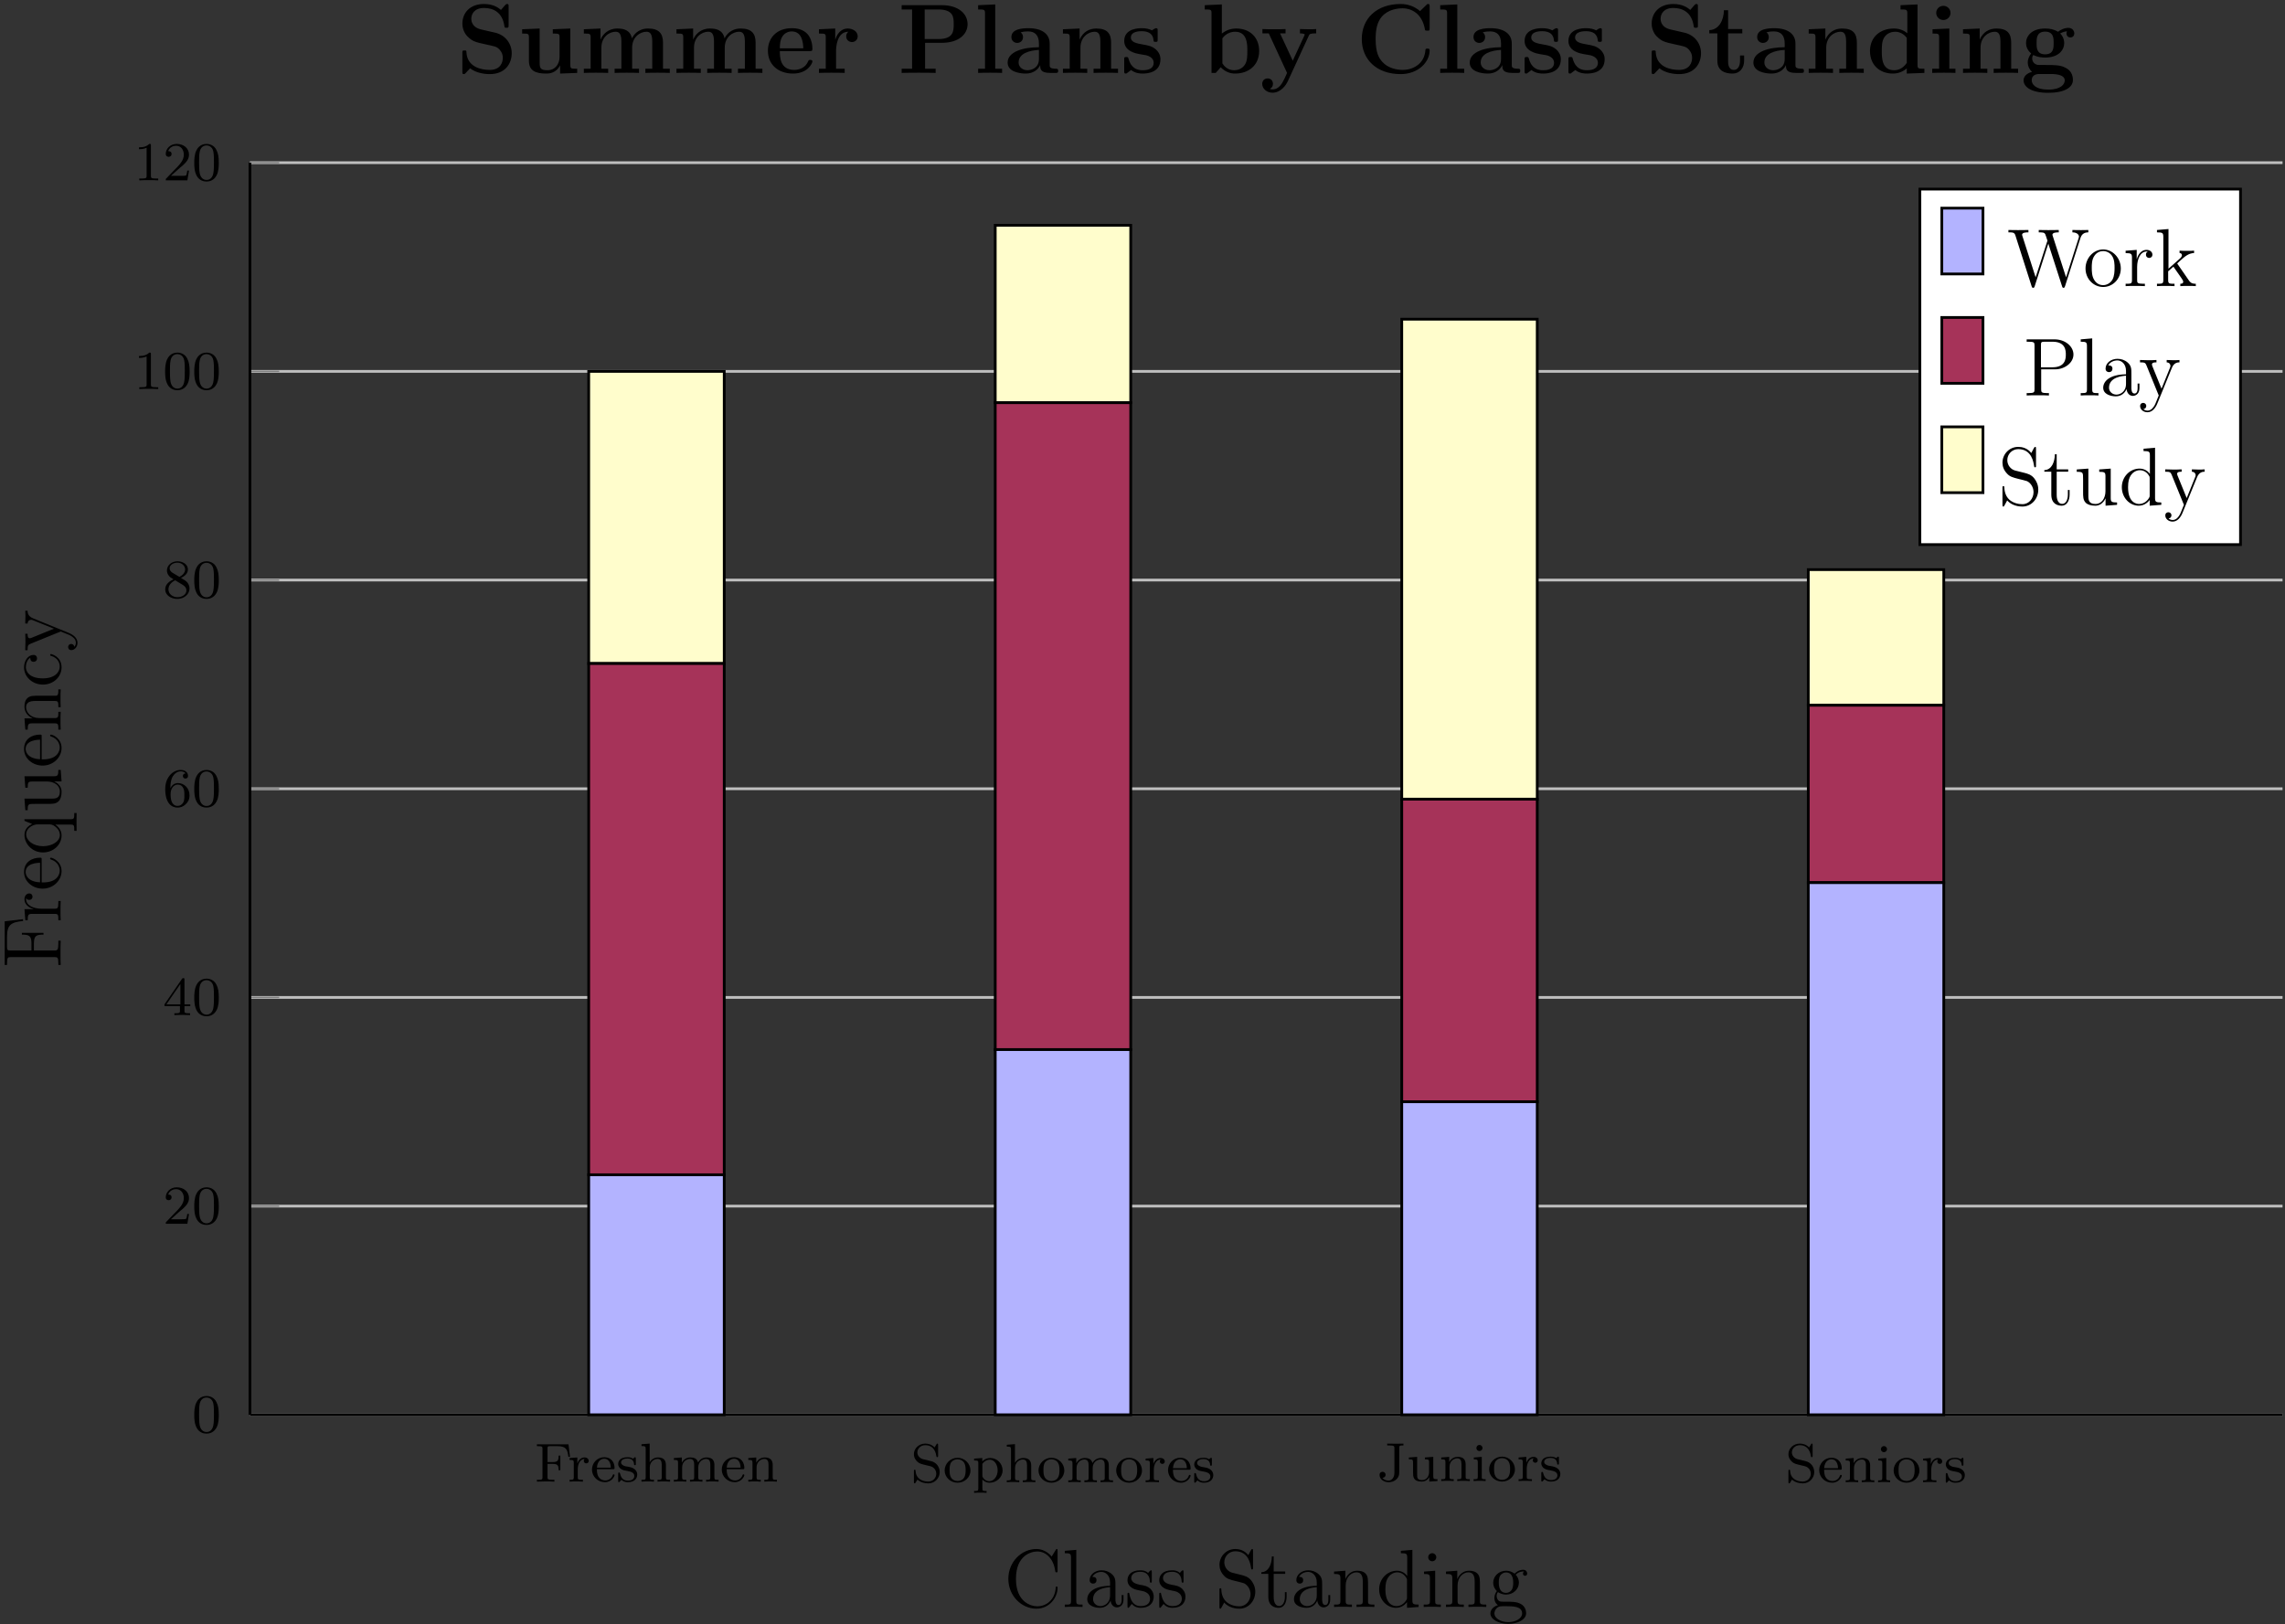<?xml version="1.0" encoding="UTF-8"?>
<svg xmlns="http://www.w3.org/2000/svg" xmlns:xlink="http://www.w3.org/1999/xlink" width="332pt" height="236pt" viewBox="0 0 332 236" version="1.1">
<rect x="0" y="0" width="332" height="236" fill="#333333" stroke="none"/>
<defs>
<g>
<symbol overflow="visible" id="glyph0-0">
<path style="stroke:none;" d=""/>
</symbol>
<symbol overflow="visible" id="glyph0-1">
<path style="stroke:none;" d="M 5.156 -3.609 L 4.938 -5.422 L 0.344 -5.422 L 0.344 -5.156 L 0.531 -5.156 C 1.141 -5.156 1.156 -5.062 1.156 -4.766 L 1.156 -0.641 C 1.156 -0.344 1.141 -0.266 0.531 -0.266 L 0.344 -0.266 L 0.344 0 L 1.578 -0.031 C 1.953 -0.031 2.531 -0.031 2.891 0 L 2.891 -0.266 L 2.641 -0.266 C 1.891 -0.266 1.891 -0.375 1.891 -0.656 L 1.891 -2.578 L 2.625 -2.578 C 3.406 -2.578 3.5 -2.328 3.5 -1.656 L 3.75 -1.656 L 3.75 -3.781 L 3.5 -3.781 C 3.5 -3.094 3.406 -2.844 2.625 -2.844 L 1.891 -2.844 L 1.891 -4.828 C 1.891 -5.094 1.906 -5.156 2.266 -5.156 L 3.328 -5.156 C 4.625 -5.156 4.781 -4.656 4.922 -3.609 Z M 5.156 -3.609 "/>
</symbol>
<symbol overflow="visible" id="glyph0-2">
<path style="stroke:none;" d="M 3.062 -3.016 C 3.062 -3.297 2.812 -3.516 2.453 -3.516 C 1.938 -3.516 1.578 -3.125 1.422 -2.672 L 1.406 -2.672 L 1.406 -3.516 L 0.281 -3.422 L 0.281 -3.156 C 0.828 -3.156 0.891 -3.109 0.891 -2.719 L 0.891 -0.625 C 0.891 -0.266 0.781 -0.266 0.281 -0.266 L 0.281 0 C 0.594 -0.031 1.031 -0.031 1.219 -0.031 C 1.688 -0.031 1.703 -0.031 2.219 0 L 2.219 -0.266 L 2.062 -0.266 C 1.484 -0.266 1.469 -0.344 1.469 -0.641 L 1.469 -1.812 C 1.469 -2.422 1.719 -3.281 2.484 -3.297 C 2.438 -3.266 2.344 -3.203 2.344 -3.016 C 2.344 -2.766 2.547 -2.656 2.703 -2.656 C 2.891 -2.656 3.062 -2.781 3.062 -3.016 Z M 3.062 -3.016 "/>
</symbol>
<symbol overflow="visible" id="glyph0-3">
<path style="stroke:none;" d="M 3.516 -0.953 C 3.516 -0.984 3.484 -1.062 3.391 -1.062 C 3.297 -1.062 3.281 -1.016 3.266 -0.969 C 2.984 -0.188 2.297 -0.172 2.156 -0.172 C 1.797 -0.172 1.422 -0.328 1.188 -0.703 C 0.953 -1.062 0.953 -1.578 0.953 -1.812 L 3.297 -1.812 C 3.469 -1.812 3.516 -1.812 3.516 -2 C 3.516 -2.703 3.125 -3.547 2 -3.547 C 1.016 -3.547 0.234 -2.734 0.234 -1.75 C 0.234 -0.719 1.094 0.078 2.109 0.078 C 3.109 0.078 3.516 -0.766 3.516 -0.953 Z M 2.969 -2.031 L 0.953 -2.031 C 1.031 -3.141 1.703 -3.328 2 -3.328 C 2.938 -3.328 2.969 -2.203 2.969 -2.031 Z M 2.969 -2.031 "/>
</symbol>
<symbol overflow="visible" id="glyph0-4">
<path style="stroke:none;" d="M 3.047 -1.031 C 3.047 -1.406 2.828 -1.969 1.875 -2.141 C 1.812 -2.156 1.359 -2.234 1.328 -2.234 C 1.078 -2.297 0.703 -2.469 0.703 -2.781 C 0.703 -3.016 0.891 -3.359 1.641 -3.359 C 2.531 -3.359 2.578 -2.703 2.594 -2.484 C 2.594 -2.422 2.656 -2.391 2.703 -2.391 C 2.844 -2.391 2.844 -2.453 2.844 -2.594 L 2.844 -3.344 C 2.844 -3.469 2.844 -3.547 2.734 -3.547 C 2.688 -3.547 2.672 -3.547 2.547 -3.422 C 2.531 -3.422 2.453 -3.344 2.438 -3.344 C 2.438 -3.344 2.406 -3.344 2.359 -3.375 C 2.234 -3.469 2 -3.547 1.641 -3.547 C 0.531 -3.547 0.281 -2.953 0.281 -2.562 C 0.281 -2.172 0.578 -1.938 0.594 -1.906 C 0.922 -1.672 1.094 -1.641 1.641 -1.547 C 2.016 -1.469 2.625 -1.359 2.625 -0.828 C 2.625 -0.516 2.422 -0.141 1.688 -0.141 C 0.875 -0.141 0.641 -0.766 0.547 -1.188 C 0.516 -1.297 0.5 -1.328 0.406 -1.328 C 0.281 -1.328 0.281 -1.266 0.281 -1.109 L 0.281 -0.125 C 0.281 0 0.281 0.078 0.375 0.078 C 0.438 0.078 0.438 0.078 0.578 -0.078 C 0.625 -0.125 0.703 -0.219 0.75 -0.266 C 1.109 0.062 1.484 0.078 1.688 0.078 C 2.703 0.078 3.047 -0.5 3.047 -1.031 Z M 3.047 -1.031 "/>
</symbol>
<symbol overflow="visible" id="glyph0-5">
<path style="stroke:none;" d="M 4.484 0 L 4.484 -0.266 C 3.969 -0.266 3.875 -0.266 3.875 -0.625 L 3.875 -2.422 C 3.875 -3.078 3.562 -3.516 2.734 -3.516 C 2.031 -3.516 1.672 -3.062 1.516 -2.812 L 1.516 -5.531 L 0.328 -5.438 L 0.328 -5.172 C 0.875 -5.172 0.938 -5.125 0.938 -4.734 L 0.938 -0.625 C 0.938 -0.266 0.844 -0.266 0.328 -0.266 L 0.328 0 C 0.672 -0.031 1.016 -0.031 1.234 -0.031 C 1.469 -0.031 1.797 -0.031 2.141 0 L 2.141 -0.266 C 1.641 -0.266 1.531 -0.266 1.531 -0.625 L 1.531 -2.062 C 1.531 -2.906 2.172 -3.297 2.656 -3.297 C 3.141 -3.297 3.266 -2.953 3.266 -2.453 L 3.266 -0.625 C 3.266 -0.266 3.172 -0.266 2.656 -0.266 L 2.656 0 C 3 -0.031 3.359 -0.031 3.562 -0.031 C 3.797 -0.031 4.141 -0.031 4.484 0 Z M 4.484 0 "/>
</symbol>
<symbol overflow="visible" id="glyph0-6">
<path style="stroke:none;" d="M 6.828 0 L 6.828 -0.266 C 6.312 -0.266 6.219 -0.266 6.219 -0.625 L 6.219 -2.422 C 6.219 -3.062 5.938 -3.516 5.078 -3.516 C 4.344 -3.516 3.969 -3.016 3.844 -2.781 C 3.703 -3.359 3.25 -3.516 2.734 -3.516 C 1.953 -3.516 1.594 -2.969 1.484 -2.75 L 1.484 -3.516 L 0.328 -3.422 L 0.328 -3.156 C 0.875 -3.156 0.938 -3.109 0.938 -2.719 L 0.938 -0.625 C 0.938 -0.266 0.844 -0.266 0.328 -0.266 L 0.328 0 C 0.672 -0.031 1.016 -0.031 1.234 -0.031 C 1.469 -0.031 1.797 -0.031 2.141 0 L 2.141 -0.266 C 1.641 -0.266 1.531 -0.266 1.531 -0.625 L 1.531 -2.062 C 1.531 -2.906 2.172 -3.297 2.672 -3.297 C 3.188 -3.297 3.281 -2.891 3.281 -2.453 L 3.281 -0.625 C 3.281 -0.266 3.172 -0.266 2.672 -0.266 L 2.672 0 C 3.016 -0.031 3.359 -0.031 3.578 -0.031 C 3.812 -0.031 4.141 -0.031 4.484 0 L 4.484 -0.266 C 3.969 -0.266 3.875 -0.266 3.875 -0.625 L 3.875 -2.062 C 3.875 -2.906 4.516 -3.297 5.016 -3.297 C 5.531 -3.297 5.625 -2.891 5.625 -2.453 L 5.625 -0.625 C 5.625 -0.266 5.516 -0.266 5.016 -0.266 L 5.016 0 C 5.359 -0.031 5.703 -0.031 5.922 -0.031 C 6.156 -0.031 6.484 -0.031 6.828 0 Z M 6.828 0 "/>
</symbol>
<symbol overflow="visible" id="glyph0-7">
<path style="stroke:none;" d="M 4.484 0 L 4.484 -0.266 C 3.969 -0.266 3.875 -0.266 3.875 -0.625 L 3.875 -2.422 C 3.875 -3.078 3.562 -3.516 2.734 -3.516 C 1.938 -3.516 1.578 -2.938 1.484 -2.75 L 1.484 -3.516 L 0.328 -3.422 L 0.328 -3.156 C 0.875 -3.156 0.938 -3.109 0.938 -2.719 L 0.938 -0.625 C 0.938 -0.266 0.844 -0.266 0.328 -0.266 L 0.328 0 C 0.672 -0.031 1.016 -0.031 1.234 -0.031 C 1.469 -0.031 1.797 -0.031 2.141 0 L 2.141 -0.266 C 1.641 -0.266 1.531 -0.266 1.531 -0.625 L 1.531 -2.062 C 1.531 -2.906 2.172 -3.297 2.656 -3.297 C 3.141 -3.297 3.266 -2.953 3.266 -2.453 L 3.266 -0.625 C 3.266 -0.266 3.172 -0.266 2.656 -0.266 L 2.656 0 C 3 -0.031 3.359 -0.031 3.562 -0.031 C 3.797 -0.031 4.141 -0.031 4.484 0 Z M 4.484 0 "/>
</symbol>
<symbol overflow="visible" id="glyph0-8">
<path style="stroke:none;" d="M 4.219 -1.469 C 4.219 -2.172 3.766 -2.875 2.953 -3.062 L 1.859 -3.328 C 1.344 -3.438 0.969 -3.844 0.969 -4.328 C 0.969 -4.875 1.438 -5.375 2.125 -5.375 C 3.5 -5.375 3.688 -4.078 3.734 -3.781 C 3.75 -3.688 3.75 -3.641 3.859 -3.641 C 3.984 -3.641 3.984 -3.688 3.984 -3.844 L 3.984 -5.406 C 3.984 -5.531 3.984 -5.609 3.875 -5.609 C 3.812 -5.609 3.797 -5.594 3.75 -5.5 L 3.469 -5.047 C 3.062 -5.484 2.562 -5.609 2.125 -5.609 C 1.172 -5.609 0.469 -4.891 0.469 -4.078 C 0.469 -3.469 0.812 -3.141 0.969 -2.984 C 1.25 -2.703 1.516 -2.641 2.375 -2.438 C 3.062 -2.281 3.172 -2.25 3.438 -1.969 C 3.516 -1.891 3.719 -1.625 3.719 -1.234 C 3.719 -0.672 3.297 -0.094 2.547 -0.094 C 1.672 -0.094 0.766 -0.516 0.719 -1.625 C 0.703 -1.75 0.703 -1.812 0.594 -1.812 C 0.469 -1.812 0.469 -1.75 0.469 -1.594 L 0.469 -0.047 C 0.469 0.094 0.469 0.172 0.578 0.172 C 0.641 0.172 0.641 0.156 0.703 0.078 C 0.734 0.031 0.766 -0.047 0.984 -0.375 C 1.484 0.062 2.078 0.172 2.562 0.172 C 3.547 0.172 4.219 -0.625 4.219 -1.469 Z M 4.219 -1.469 "/>
</symbol>
<symbol overflow="visible" id="glyph0-9">
<path style="stroke:none;" d="M 3.984 -1.703 C 3.984 -2.688 3.156 -3.547 2.109 -3.547 C 1.062 -3.547 0.234 -2.688 0.234 -1.703 C 0.234 -0.703 1.094 0.078 2.109 0.078 C 3.141 0.078 3.984 -0.703 3.984 -1.703 Z M 3.281 -1.766 C 3.281 -1.406 3.266 -0.969 3.031 -0.625 C 2.828 -0.312 2.469 -0.172 2.109 -0.172 C 1.688 -0.172 1.344 -0.375 1.172 -0.656 C 0.969 -0.984 0.953 -1.375 0.953 -1.766 C 0.953 -2.078 0.953 -2.547 1.188 -2.891 C 1.406 -3.172 1.734 -3.328 2.109 -3.328 C 2.531 -3.328 2.875 -3.125 3.047 -2.859 C 3.266 -2.516 3.281 -2.094 3.281 -1.766 Z M 3.281 -1.766 "/>
</symbol>
<symbol overflow="visible" id="glyph0-10">
<path style="stroke:none;" d="M 4.422 -1.719 C 4.422 -2.719 3.609 -3.516 2.641 -3.516 C 2.328 -3.516 1.875 -3.438 1.469 -3.016 L 1.469 -3.516 L 0.281 -3.422 L 0.281 -3.156 C 0.844 -3.156 0.891 -3.109 0.891 -2.781 L 0.891 0.922 C 0.891 1.281 0.781 1.281 0.281 1.281 L 0.281 1.547 C 0.625 1.516 0.969 1.516 1.188 1.516 C 1.422 1.516 1.75 1.516 2.094 1.547 L 2.094 1.281 C 1.578 1.281 1.484 1.281 1.484 0.922 L 1.484 -0.391 C 1.859 0.016 2.266 0.078 2.531 0.078 C 3.531 0.078 4.422 -0.703 4.422 -1.719 Z M 3.703 -1.719 C 3.703 -0.812 3.125 -0.141 2.484 -0.141 C 2.203 -0.141 1.844 -0.266 1.578 -0.656 C 1.484 -0.797 1.484 -0.812 1.484 -0.953 L 1.484 -2.656 C 1.672 -2.969 2.078 -3.266 2.578 -3.266 C 3.188 -3.266 3.703 -2.594 3.703 -1.719 Z M 3.703 -1.719 "/>
</symbol>
<symbol overflow="visible" id="glyph0-11">
<path style="stroke:none;" d="M 3.891 -5.172 L 3.891 -5.438 C 3.484 -5.422 3.266 -5.422 2.812 -5.422 C 2.469 -5.422 1.859 -5.422 1.531 -5.438 L 1.531 -5.172 L 1.797 -5.172 C 2.547 -5.172 2.578 -5.078 2.578 -4.797 L 2.578 -1.188 C 2.578 -0.453 2.141 -0.062 1.719 -0.062 C 1.375 -0.062 1.016 -0.219 0.828 -0.469 C 1.047 -0.469 1.297 -0.609 1.297 -0.906 C 1.297 -1.188 1.078 -1.344 0.859 -1.344 C 0.688 -1.344 0.422 -1.234 0.422 -0.891 C 0.422 -0.297 1 0.172 1.75 0.172 C 2.484 0.172 3.281 -0.312 3.281 -1.188 L 3.281 -4.828 C 3.281 -5.172 3.375 -5.172 3.891 -5.172 Z M 3.891 -5.172 "/>
</symbol>
<symbol overflow="visible" id="glyph0-12">
<path style="stroke:none;" d="M 4.484 0 L 4.484 -0.266 C 3.938 -0.266 3.875 -0.312 3.875 -0.703 L 3.875 -3.516 L 2.656 -3.422 L 2.656 -3.156 C 3.203 -3.156 3.266 -3.109 3.266 -2.719 L 3.266 -1.328 C 3.266 -0.641 2.859 -0.141 2.25 -0.141 C 1.562 -0.141 1.531 -0.484 1.531 -0.891 L 1.531 -3.516 L 0.328 -3.422 L 0.328 -3.156 C 0.938 -3.156 0.938 -3.141 0.938 -2.438 L 0.938 -1.234 C 0.938 -0.656 0.938 0.078 2.203 0.078 C 2.953 0.078 3.25 -0.5 3.281 -0.562 L 3.297 -0.562 L 3.297 0.078 Z M 4.484 0 "/>
</symbol>
<symbol overflow="visible" id="glyph0-13">
<path style="stroke:none;" d="M 2.078 0 L 2.078 -0.266 C 1.547 -0.266 1.516 -0.297 1.516 -0.609 L 1.516 -3.516 L 0.359 -3.422 L 0.359 -3.156 C 0.875 -3.156 0.938 -3.109 0.938 -2.719 L 0.938 -0.625 C 0.938 -0.266 0.844 -0.266 0.328 -0.266 L 0.328 0 C 0.641 -0.031 1.094 -0.031 1.219 -0.031 C 1.312 -0.031 1.797 -0.031 2.078 0 Z M 1.625 -4.797 C 1.625 -5.062 1.406 -5.25 1.172 -5.25 C 0.953 -5.25 0.734 -5.062 0.734 -4.797 C 0.734 -4.562 0.922 -4.359 1.172 -4.359 C 1.422 -4.359 1.625 -4.562 1.625 -4.797 Z M 1.625 -4.797 "/>
</symbol>
<symbol overflow="visible" id="glyph1-0">
<path style="stroke:none;" d=""/>
</symbol>
<symbol overflow="visible" id="glyph1-1">
<path style="stroke:none;" d="M 3.891 -2.547 C 3.891 -3.391 3.812 -3.906 3.547 -4.422 C 3.203 -5.125 2.547 -5.297 2.109 -5.297 C 1.109 -5.297 0.734 -4.547 0.625 -4.328 C 0.344 -3.75 0.328 -2.953 0.328 -2.547 C 0.328 -2.016 0.344 -1.219 0.734 -0.578 C 1.094 0.016 1.688 0.172 2.109 0.172 C 2.5 0.172 3.172 0.047 3.578 -0.734 C 3.875 -1.312 3.891 -2.031 3.891 -2.547 Z M 2.109 -0.062 C 1.844 -0.062 1.297 -0.188 1.125 -1.016 C 1.031 -1.469 1.031 -2.219 1.031 -2.641 C 1.031 -3.188 1.031 -3.75 1.125 -4.188 C 1.297 -5 1.906 -5.078 2.109 -5.078 C 2.375 -5.078 2.938 -4.938 3.094 -4.219 C 3.188 -3.781 3.188 -3.172 3.188 -2.641 C 3.188 -2.172 3.188 -1.453 3.094 -1 C 2.922 -0.172 2.375 -0.062 2.109 -0.062 Z M 2.109 -0.062 "/>
</symbol>
<symbol overflow="visible" id="glyph1-2">
<path style="stroke:none;" d="M 2.25 -1.625 C 2.375 -1.75 2.703 -2.016 2.844 -2.125 C 3.328 -2.578 3.797 -3.016 3.797 -3.734 C 3.797 -4.688 3 -5.297 2.016 -5.297 C 1.047 -5.297 0.422 -4.578 0.422 -3.859 C 0.422 -3.469 0.734 -3.422 0.844 -3.422 C 1.016 -3.422 1.266 -3.531 1.266 -3.844 C 1.266 -4.25 0.859 -4.25 0.766 -4.25 C 1 -4.844 1.531 -5.031 1.922 -5.031 C 2.656 -5.031 3.047 -4.406 3.047 -3.734 C 3.047 -2.906 2.469 -2.297 1.516 -1.344 L 0.516 -0.297 C 0.422 -0.219 0.422 -0.203 0.422 0 L 3.562 0 L 3.797 -1.422 L 3.547 -1.422 C 3.531 -1.266 3.469 -0.875 3.375 -0.719 C 3.328 -0.656 2.719 -0.656 2.594 -0.656 L 1.172 -0.656 Z M 2.25 -1.625 "/>
</symbol>
<symbol overflow="visible" id="glyph1-3">
<path style="stroke:none;" d="M 3.141 -5.156 C 3.141 -5.312 3.141 -5.375 2.969 -5.375 C 2.875 -5.375 2.859 -5.375 2.781 -5.266 L 0.234 -1.562 L 0.234 -1.312 L 2.484 -1.312 L 2.484 -0.641 C 2.484 -0.344 2.469 -0.266 1.844 -0.266 L 1.672 -0.266 L 1.672 0 C 2.344 -0.031 2.359 -0.031 2.812 -0.031 C 3.266 -0.031 3.281 -0.031 3.953 0 L 3.953 -0.266 L 3.781 -0.266 C 3.156 -0.266 3.141 -0.344 3.141 -0.641 L 3.141 -1.312 L 3.984 -1.312 L 3.984 -1.562 L 3.141 -1.562 Z M 2.547 -4.516 L 2.547 -1.562 L 0.516 -1.562 Z M 2.547 -4.516 "/>
</symbol>
<symbol overflow="visible" id="glyph1-4">
<path style="stroke:none;" d="M 1.094 -2.641 C 1.094 -3.297 1.156 -3.875 1.438 -4.359 C 1.688 -4.766 2.094 -5.094 2.594 -5.094 C 2.75 -5.094 3.109 -5.062 3.297 -4.797 C 2.938 -4.766 2.906 -4.5 2.906 -4.422 C 2.906 -4.172 3.094 -4.047 3.281 -4.047 C 3.422 -4.047 3.656 -4.125 3.656 -4.438 C 3.656 -4.906 3.297 -5.297 2.578 -5.297 C 1.469 -5.297 0.344 -4.25 0.344 -2.531 C 0.344 -0.359 1.359 0.172 2.125 0.172 C 2.516 0.172 2.922 0.062 3.281 -0.281 C 3.609 -0.594 3.875 -0.922 3.875 -1.625 C 3.875 -2.656 3.078 -3.391 2.203 -3.391 C 1.625 -3.391 1.281 -3.031 1.094 -2.641 Z M 2.125 -0.078 C 1.703 -0.078 1.438 -0.359 1.328 -0.594 C 1.141 -0.953 1.125 -1.484 1.125 -1.797 C 1.125 -2.578 1.547 -3.172 2.172 -3.172 C 2.562 -3.172 2.812 -2.969 2.953 -2.688 C 3.125 -2.391 3.125 -2.031 3.125 -1.625 C 3.125 -1.219 3.125 -0.875 2.969 -0.578 C 2.75 -0.219 2.484 -0.078 2.125 -0.078 Z M 2.125 -0.078 "/>
</symbol>
<symbol overflow="visible" id="glyph1-5">
<path style="stroke:none;" d="M 2.641 -2.875 C 3.094 -3.094 3.641 -3.484 3.641 -4.109 C 3.641 -4.875 2.859 -5.297 2.125 -5.297 C 1.281 -5.297 0.594 -4.719 0.594 -3.969 C 0.594 -3.672 0.688 -3.406 0.891 -3.172 C 1.031 -3 1.062 -2.984 1.547 -2.672 C 0.562 -2.234 0.344 -1.656 0.344 -1.219 C 0.344 -0.328 1.234 0.172 2.109 0.172 C 3.078 0.172 3.875 -0.5 3.875 -1.344 C 3.875 -1.844 3.609 -2.172 3.469 -2.312 C 3.344 -2.438 3.328 -2.453 2.641 -2.875 Z M 1.406 -3.625 C 1.172 -3.766 0.984 -4 0.984 -4.266 C 0.984 -4.766 1.531 -5.094 2.109 -5.094 C 2.719 -5.094 3.234 -4.672 3.234 -4.109 C 3.234 -3.656 2.875 -3.266 2.406 -3.031 Z M 1.797 -2.531 C 1.828 -2.516 2.734 -1.953 2.875 -1.875 C 3 -1.797 3.422 -1.547 3.422 -1.062 C 3.422 -0.453 2.766 -0.078 2.125 -0.078 C 1.406 -0.078 0.812 -0.562 0.812 -1.219 C 0.812 -1.812 1.25 -2.281 1.797 -2.531 Z M 1.797 -2.531 "/>
</symbol>
<symbol overflow="visible" id="glyph1-6">
<path style="stroke:none;" d="M 2.5 -5.078 C 2.5 -5.297 2.484 -5.297 2.266 -5.297 C 1.938 -4.984 1.516 -4.797 0.766 -4.797 L 0.766 -4.531 C 0.984 -4.531 1.406 -4.531 1.875 -4.734 L 1.875 -0.656 C 1.875 -0.359 1.844 -0.266 1.094 -0.266 L 0.812 -0.266 L 0.812 0 C 1.141 -0.031 1.828 -0.031 2.188 -0.031 C 2.547 -0.031 3.234 -0.031 3.562 0 L 3.562 -0.266 L 3.281 -0.266 C 2.531 -0.266 2.5 -0.359 2.5 -0.656 Z M 2.5 -5.078 "/>
</symbol>
<symbol overflow="visible" id="glyph2-0">
<path style="stroke:none;" d=""/>
</symbol>
<symbol overflow="visible" id="glyph2-1">
<path style="stroke:none;" d="M 7.797 -2.766 C 7.797 -2.906 7.797 -2.969 7.656 -2.969 C 7.547 -2.969 7.531 -2.922 7.531 -2.828 C 7.422 -0.938 6.031 -0.094 4.875 -0.094 C 4.047 -0.094 1.75 -0.594 1.75 -4.094 C 1.75 -7.547 4 -8.062 4.859 -8.062 C 6.125 -8.062 7.219 -7 7.453 -5.219 C 7.484 -5.062 7.484 -5.031 7.625 -5.031 C 7.797 -5.031 7.797 -5.062 7.797 -5.312 L 7.797 -8.141 C 7.797 -8.359 7.797 -8.422 7.672 -8.422 C 7.609 -8.422 7.594 -8.391 7.516 -8.266 L 6.938 -7.328 C 6.391 -8 5.578 -8.422 4.719 -8.422 C 2.531 -8.422 0.641 -6.531 0.641 -4.094 C 0.641 -1.609 2.562 0.25 4.719 0.25 C 6.688 0.25 7.797 -1.453 7.797 -2.766 Z M 7.797 -2.766 "/>
</symbol>
<symbol overflow="visible" id="glyph2-2">
<path style="stroke:none;" d="M 2.969 0 L 2.969 -0.344 C 2.203 -0.344 2.062 -0.344 2.062 -0.891 L 2.062 -8.297 L 0.391 -8.156 L 0.391 -7.812 C 1.203 -7.812 1.297 -7.734 1.297 -7.141 L 1.297 -0.891 C 1.297 -0.344 1.172 -0.344 0.391 -0.344 L 0.391 0 C 0.734 -0.031 1.312 -0.031 1.672 -0.031 C 2.031 -0.031 2.625 -0.031 2.969 0 Z M 2.969 0 "/>
</symbol>
<symbol overflow="visible" id="glyph2-3">
<path style="stroke:none;" d="M 5.672 -1.062 L 5.672 -1.734 L 5.406 -1.734 L 5.406 -1.062 C 5.406 -0.375 5.109 -0.281 4.953 -0.281 C 4.5 -0.281 4.5 -0.922 4.5 -1.094 L 4.5 -3.188 C 4.5 -3.844 4.5 -4.312 3.969 -4.781 C 3.547 -5.156 3.016 -5.328 2.484 -5.328 C 1.5 -5.328 0.75 -4.688 0.75 -3.906 C 0.75 -3.562 0.984 -3.391 1.25 -3.391 C 1.547 -3.391 1.75 -3.594 1.75 -3.891 C 1.75 -4.375 1.312 -4.375 1.141 -4.375 C 1.406 -4.875 1.984 -5.094 2.469 -5.094 C 3.016 -5.094 3.719 -4.641 3.719 -3.562 L 3.719 -3.078 C 1.312 -3.047 0.406 -2.047 0.406 -1.125 C 0.406 -0.172 1.5 0.125 2.234 0.125 C 3.031 0.125 3.562 -0.359 3.797 -0.938 C 3.844 -0.375 4.203 0.062 4.719 0.062 C 4.969 0.062 5.672 -0.109 5.672 -1.062 Z M 3.719 -1.688 C 3.719 -0.516 2.844 -0.125 2.328 -0.125 C 1.75 -0.125 1.25 -0.547 1.25 -1.125 C 1.25 -2.703 3.281 -2.844 3.719 -2.875 Z M 3.719 -1.688 "/>
</symbol>
<symbol overflow="visible" id="glyph2-4">
<path style="stroke:none;" d="M 4.203 -1.516 C 4.203 -2.156 3.812 -2.547 3.703 -2.656 C 3.281 -3.031 2.953 -3.094 2.156 -3.234 C 1.812 -3.312 0.938 -3.484 0.938 -4.203 C 0.938 -4.562 1.188 -5.109 2.266 -5.109 C 3.562 -5.109 3.641 -4 3.656 -3.641 C 3.672 -3.531 3.75 -3.531 3.797 -3.531 C 3.922 -3.531 3.922 -3.594 3.922 -3.812 L 3.922 -5.062 C 3.922 -5.266 3.922 -5.328 3.797 -5.328 C 3.703 -5.328 3.484 -5.062 3.391 -4.953 C 3.031 -5.266 2.656 -5.328 2.266 -5.328 C 0.828 -5.328 0.391 -4.547 0.391 -3.891 C 0.391 -3.75 0.391 -3.328 0.844 -2.922 C 1.234 -2.578 1.641 -2.5 2.188 -2.391 C 2.844 -2.266 3 -2.219 3.297 -1.984 C 3.516 -1.812 3.672 -1.547 3.672 -1.203 C 3.672 -0.688 3.375 -0.125 2.312 -0.125 C 1.531 -0.125 0.953 -0.578 0.688 -1.766 C 0.641 -1.984 0.641 -2.016 0.641 -2.016 C 0.609 -2.062 0.562 -2.062 0.531 -2.062 C 0.391 -2.062 0.391 -2 0.391 -1.781 L 0.391 -0.156 C 0.391 0.062 0.391 0.125 0.516 0.125 C 0.578 0.125 0.578 0.109 0.781 -0.141 C 0.844 -0.234 0.844 -0.25 1.031 -0.438 C 1.484 0.125 2.125 0.125 2.328 0.125 C 3.578 0.125 4.203 -0.578 4.203 -1.516 Z M 4.203 -1.516 "/>
</symbol>
<symbol overflow="visible" id="glyph2-5">
<path style="stroke:none;" d="M 5.844 -2.203 C 5.844 -2.922 5.562 -3.469 5.25 -3.859 C 4.812 -4.406 4.266 -4.531 3.797 -4.656 L 2.484 -4.984 C 1.875 -5.141 1.344 -5.734 1.344 -6.5 C 1.344 -7.344 2.016 -8.094 2.938 -8.094 C 4.906 -8.094 5.156 -6.156 5.234 -5.641 C 5.266 -5.5 5.266 -5.453 5.375 -5.453 C 5.516 -5.453 5.516 -5.516 5.516 -5.719 L 5.516 -8.141 C 5.516 -8.359 5.516 -8.422 5.391 -8.422 C 5.359 -8.422 5.312 -8.422 5.219 -8.266 L 4.828 -7.531 C 4.25 -8.266 3.469 -8.422 2.938 -8.422 C 1.609 -8.422 0.641 -7.344 0.641 -6.125 C 0.641 -5.562 0.844 -5.031 1.297 -4.547 C 1.703 -4.094 2.125 -3.984 2.969 -3.766 C 3.391 -3.672 4.047 -3.5 4.219 -3.438 C 4.781 -3.156 5.156 -2.516 5.156 -1.844 C 5.156 -0.938 4.516 -0.094 3.531 -0.094 C 2.984 -0.094 2.25 -0.234 1.656 -0.734 C 0.969 -1.359 0.922 -2.219 0.906 -2.625 C 0.891 -2.719 0.781 -2.719 0.781 -2.719 C 0.641 -2.719 0.641 -2.656 0.641 -2.438 L 0.641 -0.031 C 0.641 0.188 0.641 0.25 0.766 0.25 C 0.844 0.25 0.844 0.234 0.938 0.078 L 1.328 -0.641 C 1.75 -0.156 2.516 0.25 3.531 0.25 C 4.875 0.25 5.844 -0.891 5.844 -2.203 Z M 5.844 -2.203 "/>
</symbol>
<symbol overflow="visible" id="glyph2-6">
<path style="stroke:none;" d="M 3.891 -1.484 L 3.891 -2.156 L 3.641 -2.156 L 3.641 -1.5 C 3.641 -0.641 3.281 -0.141 2.828 -0.141 C 2.016 -0.141 2.016 -1.25 2.016 -1.453 L 2.016 -4.812 L 3.688 -4.812 L 3.688 -5.156 L 2.016 -5.156 L 2.016 -7.344 L 1.75 -7.344 C 1.734 -6.234 1.297 -5.078 0.219 -5.047 L 0.219 -4.812 L 1.234 -4.812 L 1.234 -1.484 C 1.234 -0.156 2.109 0.125 2.75 0.125 C 3.5 0.125 3.891 -0.625 3.891 -1.484 Z M 3.891 -1.484 "/>
</symbol>
<symbol overflow="visible" id="glyph2-7">
<path style="stroke:none;" d="M 6.234 0 L 6.234 -0.344 C 5.625 -0.344 5.328 -0.344 5.312 -0.703 L 5.312 -2.906 C 5.312 -4.016 5.312 -4.344 5.047 -4.734 C 4.703 -5.203 4.141 -5.266 3.734 -5.266 C 2.562 -5.266 2.109 -4.281 2.016 -4.047 L 2.016 -5.266 L 0.375 -5.141 L 0.375 -4.797 C 1.188 -4.797 1.297 -4.703 1.297 -4.125 L 1.297 -0.891 C 1.297 -0.344 1.156 -0.344 0.375 -0.344 L 0.375 0 C 0.688 -0.031 1.344 -0.031 1.672 -0.031 C 2.016 -0.031 2.672 -0.031 2.969 0 L 2.969 -0.344 C 2.219 -0.344 2.062 -0.344 2.062 -0.891 L 2.062 -3.109 C 2.062 -4.359 2.891 -5.031 3.641 -5.031 C 4.375 -5.031 4.547 -4.422 4.547 -3.688 L 4.547 -0.891 C 4.547 -0.344 4.406 -0.344 3.641 -0.344 L 3.641 0 C 3.938 -0.031 4.594 -0.031 4.922 -0.031 C 5.266 -0.031 5.922 -0.031 6.234 0 Z M 6.234 0 "/>
</symbol>
<symbol overflow="visible" id="glyph2-8">
<path style="stroke:none;" d="M 6.156 0 L 6.156 -0.344 C 5.344 -0.344 5.25 -0.438 5.25 -1.016 L 5.25 -8.297 L 3.578 -8.156 L 3.578 -7.812 C 4.406 -7.812 4.5 -7.734 4.5 -7.141 L 4.5 -4.5 C 4.25 -4.859 3.734 -5.266 3 -5.266 C 1.609 -5.266 0.422 -4.094 0.422 -2.562 C 0.422 -1.047 1.547 0.125 2.875 0.125 C 3.781 0.125 4.297 -0.484 4.469 -0.703 L 4.469 0.125 Z M 4.469 -1.406 C 4.469 -1.188 4.469 -1.141 4.297 -0.891 C 4.016 -0.469 3.531 -0.125 2.922 -0.125 C 2.625 -0.125 1.328 -0.234 1.328 -2.562 C 1.328 -3.422 1.469 -3.891 1.734 -4.297 C 1.969 -4.656 2.453 -5.031 3.047 -5.031 C 3.797 -5.031 4.203 -4.5 4.328 -4.297 C 4.469 -4.094 4.469 -4.078 4.469 -3.859 Z M 4.469 -1.406 "/>
</symbol>
<symbol overflow="visible" id="glyph2-9">
<path style="stroke:none;" d="M 2.875 0 L 2.875 -0.344 C 2.109 -0.344 2.062 -0.406 2.062 -0.875 L 2.062 -5.266 L 0.438 -5.141 L 0.438 -4.797 C 1.188 -4.797 1.297 -4.719 1.297 -4.141 L 1.297 -0.891 C 1.297 -0.344 1.172 -0.344 0.391 -0.344 L 0.391 0 C 0.734 -0.031 1.297 -0.031 1.656 -0.031 C 1.781 -0.031 2.469 -0.031 2.875 0 Z M 2.219 -7.219 C 2.219 -7.578 1.922 -7.812 1.641 -7.812 C 1.297 -7.812 1.047 -7.547 1.047 -7.219 C 1.047 -6.906 1.312 -6.641 1.625 -6.641 C 1.984 -6.641 2.219 -6.938 2.219 -7.219 Z M 2.219 -7.219 "/>
</symbol>
<symbol overflow="visible" id="glyph2-10">
<path style="stroke:none;" d="M 5.672 -4.859 C 5.672 -5.062 5.516 -5.406 5.094 -5.406 C 4.469 -5.406 4 -5.016 3.844 -4.844 C 3.484 -5.109 3.062 -5.266 2.609 -5.266 C 1.531 -5.266 0.734 -4.453 0.734 -3.531 C 0.734 -2.859 1.141 -2.422 1.266 -2.312 C 1.125 -2.125 0.906 -1.781 0.906 -1.312 C 0.906 -0.625 1.328 -0.328 1.422 -0.266 C 0.875 -0.109 0.328 0.328 0.328 0.938 C 0.328 1.766 1.453 2.453 2.922 2.453 C 4.344 2.453 5.516 1.812 5.516 0.922 C 5.516 0.625 5.438 -0.078 4.719 -0.453 C 4.109 -0.766 3.516 -0.766 2.484 -0.766 C 1.75 -0.766 1.672 -0.766 1.453 -0.984 C 1.344 -1.109 1.234 -1.344 1.234 -1.594 C 1.234 -1.797 1.297 -2 1.422 -2.156 C 1.984 -1.797 2.469 -1.797 2.594 -1.797 C 3.672 -1.797 4.469 -2.609 4.469 -3.531 C 4.469 -3.844 4.375 -4.297 4 -4.688 C 4.453 -5.156 5.016 -5.156 5.078 -5.156 C 5.125 -5.156 5.188 -5.156 5.234 -5.141 C 5.109 -5.094 5.062 -4.969 5.062 -4.844 C 5.062 -4.672 5.172 -4.531 5.359 -4.531 C 5.469 -4.531 5.672 -4.594 5.672 -4.859 Z M 3.641 -3.531 C 3.641 -3.328 3.641 -2.828 3.438 -2.516 C 3.219 -2.156 2.859 -2.047 2.609 -2.047 C 1.547 -2.047 1.547 -3.25 1.547 -3.531 C 1.547 -3.734 1.547 -4.234 1.75 -4.547 C 1.984 -4.906 2.344 -5.016 2.594 -5.016 C 3.641 -5.016 3.641 -3.812 3.641 -3.531 Z M 4.938 0.938 C 4.938 1.641 4.031 2.203 2.922 2.203 C 1.781 2.203 0.906 1.609 0.906 0.938 C 0.906 0.844 0.938 0.375 1.391 0.062 C 1.656 -0.109 1.75 -0.109 2.594 -0.109 C 3.578 -0.109 4.938 -0.109 4.938 0.938 Z M 4.938 0.938 "/>
</symbol>
<symbol overflow="visible" id="glyph2-11">
<path style="stroke:none;" d="M 11.812 -7.812 L 11.812 -8.156 C 11.297 -8.141 11.266 -8.141 10.75 -8.141 C 10.438 -8.141 9.797 -8.141 9.5 -8.156 L 9.5 -7.812 C 10.234 -7.812 10.453 -7.422 10.453 -7.188 C 10.453 -7.125 10.406 -7.031 10.391 -6.938 L 8.578 -1.281 L 6.641 -7.297 C 6.625 -7.328 6.594 -7.422 6.594 -7.453 C 6.594 -7.812 7.234 -7.812 7.516 -7.812 L 7.516 -8.156 C 7.234 -8.141 6.344 -8.141 6 -8.141 C 5.656 -8.141 4.922 -8.141 4.609 -8.156 L 4.609 -7.812 C 5.25 -7.812 5.422 -7.781 5.547 -7.562 C 5.625 -7.406 5.719 -7.047 5.875 -6.609 L 4.156 -1.281 L 2.25 -7.234 C 2.188 -7.406 2.188 -7.422 2.188 -7.453 C 2.188 -7.812 2.797 -7.812 3.109 -7.812 L 3.109 -8.156 C 2.828 -8.141 1.922 -8.141 1.594 -8.141 C 1.25 -8.141 0.516 -8.141 0.203 -8.156 L 0.203 -7.812 C 0.844 -7.812 1.078 -7.812 1.219 -7.359 L 3.578 0.031 C 3.641 0.203 3.688 0.25 3.797 0.25 C 3.891 0.25 3.953 0.219 4.016 0.031 L 6 -6.172 L 8 0.031 C 8.062 0.219 8.109 0.25 8.219 0.25 C 8.312 0.25 8.359 0.203 8.422 0.031 L 10.672 -7 C 10.859 -7.562 11.219 -7.812 11.812 -7.812 Z M 11.812 -7.812 "/>
</symbol>
<symbol overflow="visible" id="glyph2-12">
<path style="stroke:none;" d="M 5.484 -2.562 C 5.484 -4.094 4.312 -5.328 2.922 -5.328 C 1.5 -5.328 0.359 -4.062 0.359 -2.562 C 0.359 -1.031 1.547 0.125 2.922 0.125 C 4.328 0.125 5.484 -1.047 5.484 -2.562 Z M 4.578 -2.672 C 4.578 -2.25 4.578 -1.5 4.266 -0.938 C 3.938 -0.375 3.375 -0.141 2.922 -0.141 C 2.484 -0.141 1.953 -0.328 1.609 -0.922 C 1.281 -1.453 1.266 -2.156 1.266 -2.672 C 1.266 -3.125 1.266 -3.844 1.641 -4.391 C 1.969 -4.906 2.5 -5.094 2.922 -5.094 C 3.375 -5.094 3.891 -4.875 4.203 -4.406 C 4.578 -3.859 4.578 -3.109 4.578 -2.672 Z M 4.578 -2.672 "/>
</symbol>
<symbol overflow="visible" id="glyph2-13">
<path style="stroke:none;" d="M 4.219 -4.578 C 4.219 -4.938 3.891 -5.266 3.375 -5.266 C 2.359 -5.266 2.016 -4.172 1.953 -3.938 L 1.938 -3.938 L 1.938 -5.266 L 0.328 -5.141 L 0.328 -4.797 C 1.141 -4.797 1.25 -4.703 1.25 -4.125 L 1.25 -0.891 C 1.25 -0.344 1.109 -0.344 0.328 -0.344 L 0.328 0 C 0.672 -0.031 1.328 -0.031 1.688 -0.031 C 2.016 -0.031 2.859 -0.031 3.125 0 L 3.125 -0.344 L 2.891 -0.344 C 2.016 -0.344 2 -0.484 2 -0.906 L 2 -2.781 C 2 -3.938 2.469 -5.031 3.391 -5.031 C 3.484 -5.031 3.516 -5.031 3.562 -5.016 C 3.469 -4.969 3.281 -4.906 3.281 -4.578 C 3.281 -4.234 3.547 -4.094 3.734 -4.094 C 3.984 -4.094 4.219 -4.25 4.219 -4.578 Z M 4.219 -4.578 "/>
</symbol>
<symbol overflow="visible" id="glyph2-14">
<path style="stroke:none;" d="M 5.969 0 L 5.969 -0.344 C 5.656 -0.344 5.281 -0.344 4.953 -0.844 L 3.344 -3.172 L 3.266 -3.281 C 3.266 -3.328 4.016 -3.969 4.109 -4.062 C 4.938 -4.781 5.469 -4.797 5.719 -4.812 L 5.719 -5.156 C 5.469 -5.125 5.156 -5.125 4.812 -5.125 C 4.5 -5.125 3.891 -5.125 3.609 -5.156 L 3.609 -4.812 C 3.812 -4.797 3.953 -4.688 3.953 -4.5 C 3.953 -4.25 3.703 -4.047 3.703 -4.047 L 2 -2.531 L 2 -8.297 L 0.328 -8.156 L 0.328 -7.812 C 1.141 -7.812 1.25 -7.734 1.25 -7.141 L 1.25 -0.891 C 1.25 -0.344 1.109 -0.344 0.328 -0.344 L 0.328 0 C 0.672 -0.031 1.25 -0.031 1.609 -0.031 C 1.953 -0.031 2.531 -0.031 2.875 0 L 2.875 -0.344 C 2.109 -0.344 1.953 -0.344 1.953 -0.891 L 1.953 -2.156 L 2.719 -2.828 L 3.875 -1.172 C 4.047 -0.922 4.141 -0.781 4.141 -0.625 C 4.141 -0.406 3.969 -0.344 3.719 -0.344 L 3.719 0 C 4.016 -0.031 4.609 -0.031 4.922 -0.031 C 5.438 -0.031 5.469 -0.031 5.969 0 Z M 5.969 0 "/>
</symbol>
<symbol overflow="visible" id="glyph2-15">
<path style="stroke:none;" d="M 7.297 -5.953 C 7.297 -7.109 6.141 -8.156 4.531 -8.156 L 0.5 -8.156 L 0.5 -7.812 L 0.734 -7.812 C 1.609 -7.812 1.641 -7.703 1.641 -7.25 L 1.641 -0.906 C 1.641 -0.469 1.609 -0.344 0.734 -0.344 L 0.5 -0.344 L 0.5 0 C 0.781 -0.031 1.766 -0.031 2.109 -0.031 C 2.469 -0.031 3.453 -0.031 3.734 0 L 3.734 -0.344 L 3.5 -0.344 C 2.641 -0.344 2.609 -0.469 2.609 -0.906 L 2.609 -3.797 L 4.625 -3.797 C 6.031 -3.797 7.297 -4.75 7.297 -5.953 Z M 6.188 -5.953 C 6.188 -5.453 6.188 -4.094 4.25 -4.094 L 2.578 -4.094 L 2.578 -7.344 C 2.578 -7.734 2.609 -7.812 3.125 -7.812 L 4.25 -7.812 C 6.188 -7.812 6.188 -6.469 6.188 -5.953 Z M 6.188 -5.953 "/>
</symbol>
<symbol overflow="visible" id="glyph2-16">
<path style="stroke:none;" d="M 5.953 -4.812 L 5.953 -5.156 C 5.609 -5.125 5.438 -5.125 5.062 -5.125 L 4.094 -5.156 L 4.094 -4.812 C 4.531 -4.781 4.641 -4.5 4.641 -4.297 C 4.641 -4.188 4.609 -4.125 4.562 -4 L 3.344 -0.984 L 2.016 -4.25 C 1.953 -4.406 1.953 -4.5 1.953 -4.5 C 1.953 -4.812 2.359 -4.812 2.609 -4.812 L 2.609 -5.156 C 2.297 -5.125 1.703 -5.125 1.375 -5.125 L 0.219 -5.156 L 0.219 -4.812 C 0.906 -4.812 1 -4.75 1.156 -4.375 L 2.938 0 C 2.422 1.266 2.422 1.297 2.359 1.391 C 2.156 1.75 1.844 2.203 1.297 2.203 C 0.938 2.203 0.703 1.984 0.703 1.984 C 0.703 1.984 1.125 1.938 1.125 1.516 C 1.125 1.234 0.891 1.078 0.688 1.078 C 0.484 1.078 0.234 1.188 0.234 1.547 C 0.234 2 0.672 2.438 1.297 2.438 C 1.969 2.438 2.469 1.859 2.766 1.094 L 4.844 -4 C 5.156 -4.797 5.719 -4.812 5.953 -4.812 Z M 5.953 -4.812 "/>
</symbol>
<symbol overflow="visible" id="glyph2-17">
<path style="stroke:none;" d="M 6.234 0 L 6.234 -0.344 C 5.422 -0.344 5.312 -0.438 5.312 -1.016 L 5.312 -5.266 L 3.641 -5.141 L 3.641 -4.797 C 4.453 -4.797 4.547 -4.703 4.547 -4.125 L 4.547 -1.984 C 4.547 -0.969 4 -0.125 3.109 -0.125 C 2.125 -0.125 2.062 -0.688 2.062 -1.312 L 2.062 -5.266 L 0.375 -5.141 L 0.375 -4.797 C 1.297 -4.797 1.297 -4.75 1.297 -3.688 L 1.297 -1.906 C 1.297 -1.156 1.297 -0.734 1.656 -0.328 C 1.938 -0.031 2.422 0.125 3.031 0.125 C 3.234 0.125 3.625 0.125 4.031 -0.234 C 4.375 -0.5 4.562 -0.953 4.562 -0.953 L 4.562 0.125 Z M 6.234 0 "/>
</symbol>
<symbol overflow="visible" id="glyph3-0">
<path style="stroke:none;" d=""/>
</symbol>
<symbol overflow="visible" id="glyph3-1">
<path style="stroke:none;" d="M -5.469 -7.141 L -8.141 -6.828 L -8.141 -0.484 L -7.797 -0.484 L -7.797 -0.734 C -7.797 -1.594 -7.672 -1.625 -7.234 -1.625 L -0.906 -1.625 C -0.469 -1.625 -0.344 -1.594 -0.344 -0.734 L -0.344 -0.484 L 0 -0.484 C -0.031 -0.781 -0.031 -1.844 -0.031 -2.203 C -0.031 -2.625 -0.031 -3.672 0 -4.016 L -0.344 -4.016 L -0.344 -3.656 C -0.344 -2.625 -0.484 -2.594 -0.922 -2.594 L -3.891 -2.594 L -3.891 -3.641 C -3.891 -4.766 -3.5 -4.891 -2.5 -4.891 L -2.5 -5.156 L -5.641 -5.156 L -5.641 -4.891 C -4.641 -4.891 -4.25 -4.766 -4.25 -3.641 L -4.25 -2.594 L -7.312 -2.594 C -7.703 -2.594 -7.797 -2.625 -7.797 -3.141 L -7.797 -4.641 C -7.797 -6.359 -7.156 -6.703 -5.469 -6.875 Z M -5.469 -7.141 "/>
</symbol>
<symbol overflow="visible" id="glyph3-2">
<path style="stroke:none;" d="M -4.578 -4.219 C -4.938 -4.219 -5.266 -3.891 -5.266 -3.375 C -5.266 -2.359 -4.172 -2.016 -3.938 -1.953 L -3.938 -1.938 L -5.266 -1.938 L -5.141 -0.328 L -4.797 -0.328 C -4.797 -1.141 -4.703 -1.25 -4.125 -1.25 L -0.891 -1.25 C -0.344 -1.25 -0.344 -1.109 -0.344 -0.328 L 0 -0.328 C -0.031 -0.672 -0.031 -1.328 -0.031 -1.688 C -0.031 -2.016 -0.031 -2.859 0 -3.125 L -0.344 -3.125 L -0.344 -2.891 C -0.344 -2.016 -0.484 -2 -0.906 -2 L -2.781 -2 C -3.938 -2 -5.031 -2.469 -5.031 -3.391 C -5.031 -3.484 -5.031 -3.516 -5.016 -3.562 C -4.969 -3.469 -4.906 -3.281 -4.578 -3.281 C -4.234 -3.281 -4.094 -3.547 -4.094 -3.734 C -4.094 -3.984 -4.25 -4.219 -4.578 -4.219 Z M -4.578 -4.219 "/>
</symbol>
<symbol overflow="visible" id="glyph3-3">
<path style="stroke:none;" d="M -1.422 -4.859 C -1.5 -4.859 -1.547 -4.812 -1.547 -4.734 C -1.547 -4.641 -1.484 -4.609 -1.422 -4.594 C -0.422 -4.281 -0.141 -3.484 -0.141 -2.969 C -0.141 -2.469 -0.484 -1.266 -2.547 -1.266 L -2.766 -1.266 L -2.766 -4.578 C -2.766 -4.844 -2.766 -4.859 -3 -4.859 C -4.203 -4.859 -5.328 -4.219 -5.328 -2.766 C -5.328 -1.406 -4.094 -0.359 -2.625 -0.359 C -1.047 -0.359 0.125 -1.578 0.125 -2.906 C 0.125 -4.328 -1.172 -4.859 -1.422 -4.859 Z M -3 -4.125 L -3 -1.281 C -4.875 -1.375 -5.094 -2.422 -5.094 -2.766 C -5.094 -4.047 -3.406 -4.109 -3 -4.125 Z M -3 -4.125 "/>
</symbol>
<symbol overflow="visible" id="glyph3-4">
<path style="stroke:none;" d="M 2.312 -6.156 L 1.969 -6.156 C 1.969 -5.391 1.969 -5.25 1.438 -5.25 L -5.266 -5.25 L -5.266 -5.016 L -4.156 -4.562 C -4.609 -4.344 -5.266 -3.891 -5.266 -2.969 C -5.266 -1.656 -4.141 -0.422 -2.562 -0.422 C -1.047 -0.422 0.125 -1.562 0.125 -2.875 C 0.125 -3.516 -0.172 -4.047 -0.781 -4.469 L 1.438 -4.469 C 1.969 -4.469 1.969 -4.344 1.969 -3.562 L 2.312 -3.562 C 2.297 -3.875 2.297 -4.516 2.297 -4.859 C 2.297 -5.203 2.297 -5.844 2.312 -6.156 Z M -1.609 -4.5 C -1.219 -4.5 -0.875 -4.281 -0.594 -4 C -0.156 -3.578 -0.125 -3.125 -0.125 -2.938 C -0.125 -2.031 -1.25 -1.328 -2.562 -1.328 C -4 -1.328 -5.016 -2.156 -5.016 -3.047 C -5.016 -4 -3.984 -4.5 -3.359 -4.5 Z M -1.609 -4.5 "/>
</symbol>
<symbol overflow="visible" id="glyph3-5">
<path style="stroke:none;" d="M 0 -6.234 L -0.344 -6.234 C -0.344 -5.422 -0.438 -5.312 -1.016 -5.312 L -5.266 -5.312 L -5.141 -3.641 L -4.797 -3.641 C -4.797 -4.453 -4.703 -4.547 -4.125 -4.547 L -1.984 -4.547 C -0.969 -4.547 -0.125 -4 -0.125 -3.109 C -0.125 -2.125 -0.688 -2.062 -1.312 -2.062 L -5.266 -2.062 L -5.141 -0.375 L -4.797 -0.375 C -4.797 -1.297 -4.75 -1.297 -3.688 -1.297 L -1.906 -1.297 C -1.156 -1.297 -0.734 -1.297 -0.328 -1.656 C -0.031 -1.938 0.125 -2.422 0.125 -3.031 C 0.125 -3.234 0.125 -3.625 -0.234 -4.031 C -0.5 -4.375 -0.953 -4.562 -0.953 -4.562 L 0.125 -4.562 Z M 0 -6.234 "/>
</symbol>
<symbol overflow="visible" id="glyph3-6">
<path style="stroke:none;" d="M 0 -6.234 L -0.344 -6.234 C -0.344 -5.625 -0.344 -5.328 -0.703 -5.312 L -2.906 -5.312 C -4.016 -5.312 -4.344 -5.312 -4.734 -5.047 C -5.203 -4.703 -5.266 -4.141 -5.266 -3.734 C -5.266 -2.562 -4.281 -2.109 -4.047 -2.016 L -5.266 -2.016 L -5.141 -0.375 L -4.797 -0.375 C -4.797 -1.188 -4.703 -1.297 -4.125 -1.297 L -0.891 -1.297 C -0.344 -1.297 -0.344 -1.156 -0.344 -0.375 L 0 -0.375 C -0.031 -0.688 -0.031 -1.344 -0.031 -1.672 C -0.031 -2.016 -0.031 -2.672 0 -2.969 L -0.344 -2.969 C -0.344 -2.219 -0.344 -2.062 -0.891 -2.062 L -3.109 -2.062 C -4.359 -2.062 -5.031 -2.891 -5.031 -3.641 C -5.031 -4.375 -4.422 -4.547 -3.688 -4.547 L -0.891 -4.547 C -0.344 -4.547 -0.344 -4.406 -0.344 -3.641 L 0 -3.641 C -0.031 -3.938 -0.031 -4.594 -0.031 -4.922 C -0.031 -5.266 -0.031 -5.922 0 -6.234 Z M 0 -6.234 "/>
</symbol>
<symbol overflow="visible" id="glyph3-7">
<path style="stroke:none;" d="M -1.422 -4.859 C -1.531 -4.859 -1.531 -4.766 -1.531 -4.734 C -1.531 -4.625 -1.5 -4.609 -1.344 -4.578 C -0.5 -4.312 -0.141 -3.672 -0.141 -3.031 C -0.141 -2.297 -0.781 -1.328 -2.594 -1.328 C -4.578 -1.328 -5.062 -2.344 -5.062 -2.938 C -5.062 -3.391 -4.891 -4.047 -4.422 -4.328 C -4.422 -4.188 -4.422 -3.734 -3.938 -3.734 C -3.641 -3.734 -3.438 -3.938 -3.438 -4.234 C -3.438 -4.5 -3.609 -4.734 -3.953 -4.734 C -4.75 -4.734 -5.328 -3.891 -5.328 -2.922 C -5.328 -1.531 -4.094 -0.422 -2.578 -0.422 C -1.047 -0.422 0.125 -1.562 0.125 -2.922 C 0.125 -4.5 -1.312 -4.859 -1.422 -4.859 Z M -1.422 -4.859 "/>
</symbol>
<symbol overflow="visible" id="glyph3-8">
<path style="stroke:none;" d="M -4.812 -5.953 L -5.156 -5.953 C -5.125 -5.609 -5.125 -5.438 -5.125 -5.062 L -5.156 -4.094 L -4.812 -4.094 C -4.781 -4.531 -4.5 -4.641 -4.297 -4.641 C -4.188 -4.641 -4.125 -4.609 -4 -4.562 L -0.984 -3.344 L -4.25 -2.016 C -4.406 -1.953 -4.5 -1.953 -4.5 -1.953 C -4.812 -1.953 -4.812 -2.359 -4.812 -2.609 L -5.156 -2.609 C -5.125 -2.297 -5.125 -1.703 -5.125 -1.375 L -5.156 -0.219 L -4.812 -0.219 C -4.812 -0.906 -4.75 -1 -4.375 -1.156 L 0 -2.938 C 1.266 -2.422 1.297 -2.422 1.391 -2.359 C 1.75 -2.156 2.203 -1.844 2.203 -1.297 C 2.203 -0.938 1.984 -0.703 1.984 -0.703 C 1.984 -0.703 1.938 -1.125 1.516 -1.125 C 1.234 -1.125 1.078 -0.891 1.078 -0.688 C 1.078 -0.484 1.188 -0.234 1.547 -0.234 C 2 -0.234 2.438 -0.672 2.438 -1.297 C 2.438 -1.969 1.859 -2.469 1.094 -2.766 L -4 -4.844 C -4.797 -5.156 -4.812 -5.719 -4.812 -5.953 Z M -4.812 -5.953 "/>
</symbol>
<symbol overflow="visible" id="glyph4-0">
<path style="stroke:none;" d=""/>
</symbol>
<symbol overflow="visible" id="glyph4-1">
<path style="stroke:none;" d="M 8.062 -2.875 C 8.062 -4.219 7.172 -5.516 5.609 -5.859 L 3.641 -6.312 C 2.219 -6.625 2.188 -7.656 2.188 -7.859 C 2.188 -8.594 2.656 -9.438 4.047 -9.438 C 5.438 -9.438 6.688 -8.766 6.984 -6.891 C 7.031 -6.578 7.031 -6.562 7.297 -6.562 C 7.609 -6.562 7.609 -6.609 7.609 -6.938 L 7.609 -9.641 C 7.609 -9.906 7.609 -10.016 7.391 -10.016 C 7.281 -10.016 7.25 -10 7.109 -9.859 L 6.5 -9.156 C 6.141 -9.453 5.422 -10.016 4.031 -10.016 C 1.984 -10.016 0.891 -8.719 0.891 -7.156 C 0.891 -6.203 1.406 -5.516 1.609 -5.328 C 2.359 -4.578 2.75 -4.484 4.25 -4.156 C 5.688 -3.844 5.859 -3.812 6.172 -3.516 C 6.359 -3.328 6.766 -2.922 6.766 -2.188 C 6.766 -1.578 6.469 -0.438 4.859 -0.438 C 3.594 -0.438 1.609 -0.875 1.484 -2.969 C 1.484 -3.234 1.484 -3.266 1.188 -3.266 C 0.891 -3.266 0.891 -3.234 0.891 -2.891 L 0.891 -0.203 C 0.891 0.078 0.891 0.172 1.109 0.172 C 1.203 0.172 1.219 0.156 1.359 0.031 C 1.516 -0.125 1.656 -0.312 2.016 -0.672 C 2.844 -0.016 4.016 0.172 4.875 0.172 C 7.109 0.172 8.062 -1.344 8.062 -2.875 Z M 8.062 -2.875 "/>
</symbol>
<symbol overflow="visible" id="glyph4-2">
<path style="stroke:none;" d="M 8.609 0 L 8.609 -0.609 C 7.719 -0.609 7.609 -0.609 7.609 -1.172 L 7.609 -6.453 L 5.062 -6.344 L 5.062 -5.719 C 5.953 -5.719 6.047 -5.719 6.047 -5.156 L 6.047 -2.359 C 6.047 -1.266 5.406 -0.391 4.281 -0.391 C 3.219 -0.391 3.156 -0.75 3.156 -1.531 L 3.156 -6.453 L 0.609 -6.344 L 0.609 -5.719 C 1.484 -5.719 1.594 -5.719 1.594 -5.156 L 1.594 -1.766 C 1.594 -0.328 2.547 0.094 4.094 0.094 C 4.438 0.094 5.5 0.094 6.109 -1.078 L 6.125 -1.078 L 6.125 0.094 Z M 8.609 0 "/>
</symbol>
<symbol overflow="visible" id="glyph4-3">
<path style="stroke:none;" d="M 13.094 0 L 13.094 -0.609 L 12.109 -0.609 L 12.109 -4.391 C 12.109 -5.703 11.547 -6.453 9.938 -6.453 C 8.484 -6.453 7.812 -5.484 7.594 -5.016 C 7.359 -6.234 6.391 -6.453 5.469 -6.453 C 4.094 -6.453 3.344 -5.562 3.047 -4.875 L 3.031 -4.875 L 3.031 -6.453 L 0.609 -6.344 L 0.609 -5.719 C 1.484 -5.719 1.594 -5.719 1.594 -5.156 L 1.594 -0.609 L 0.609 -0.609 L 0.609 0 C 0.938 -0.031 1.969 -0.031 2.359 -0.031 C 2.766 -0.031 3.812 -0.031 4.141 0 L 4.141 -0.609 L 3.156 -0.609 L 3.156 -3.672 C 3.156 -5.234 4.312 -5.984 5.219 -5.984 C 5.75 -5.984 6.062 -5.672 6.062 -4.547 L 6.062 -0.609 L 5.078 -0.609 L 5.078 0 C 5.406 -0.031 6.438 -0.031 6.844 -0.031 C 7.25 -0.031 8.297 -0.031 8.625 0 L 8.625 -0.609 L 7.625 -0.609 L 7.625 -3.672 C 7.625 -5.234 8.797 -5.984 9.703 -5.984 C 10.234 -5.984 10.547 -5.672 10.547 -4.547 L 10.547 -0.609 L 9.547 -0.609 L 9.547 0 C 9.891 -0.031 10.922 -0.031 11.312 -0.031 C 11.719 -0.031 12.766 -0.031 13.094 0 Z M 13.094 0 "/>
</symbol>
<symbol overflow="visible" id="glyph4-4">
<path style="stroke:none;" d="M 6.906 -1.672 C 6.906 -1.891 6.688 -1.891 6.594 -1.891 C 6.375 -1.891 6.359 -1.844 6.266 -1.656 C 5.891 -0.734 4.953 -0.438 4.266 -0.438 C 2.188 -0.438 2.172 -2.359 2.172 -3.172 L 6.484 -3.172 C 6.812 -3.172 6.906 -3.172 6.906 -3.531 C 6.906 -3.953 6.797 -5.031 6.141 -5.703 C 5.531 -6.312 4.734 -6.5 3.906 -6.5 C 1.656 -6.5 0.438 -5.031 0.438 -3.234 C 0.438 -1.219 1.922 0.094 4.094 0.094 C 6.25 0.094 6.906 -1.438 6.906 -1.672 Z M 5.578 -3.578 L 2.172 -3.578 C 2.188 -4.172 2.203 -4.734 2.516 -5.25 C 2.781 -5.703 3.281 -6.031 3.906 -6.031 C 5.438 -6.031 5.562 -4.297 5.578 -3.578 Z M 5.578 -3.578 "/>
</symbol>
<symbol overflow="visible" id="glyph4-5">
<path style="stroke:none;" d="M 6.125 -5.328 C 6.125 -6.047 5.375 -6.453 4.688 -6.453 C 3.562 -6.453 3.062 -5.469 2.875 -4.859 L 2.859 -4.859 L 2.859 -6.453 L 0.5 -6.344 L 0.5 -5.719 C 1.391 -5.719 1.484 -5.719 1.484 -5.156 L 1.484 -0.609 L 0.5 -0.609 L 0.5 0 C 0.828 -0.031 1.906 -0.031 2.312 -0.031 C 2.719 -0.031 3.891 -0.031 4.234 0 L 4.234 -0.609 L 2.984 -0.609 L 2.984 -3.234 C 2.984 -3.703 3.078 -5.984 4.766 -5.984 C 4.562 -5.828 4.453 -5.578 4.453 -5.328 C 4.453 -4.734 4.938 -4.484 5.297 -4.484 C 5.656 -4.484 6.125 -4.734 6.125 -5.328 Z M 6.125 -5.328 "/>
</symbol>
<symbol overflow="visible" id="glyph4-6">
<path style="stroke:none;" d="M 10.125 -7.078 C 10.125 -8.625 8.766 -9.844 6.391 -9.844 L 0.547 -9.844 L 0.547 -9.219 L 2.062 -9.219 L 2.062 -0.609 L 0.547 -0.609 L 0.547 0 C 0.969 -0.031 2.5 -0.031 3.016 -0.031 C 3.531 -0.031 5.062 -0.031 5.484 0 L 5.484 -0.609 L 3.953 -0.609 L 3.953 -4.375 L 6.391 -4.375 C 8.797 -4.375 10.125 -5.594 10.125 -7.078 Z M 8.109 -7.078 C 8.109 -6.125 8.109 -4.922 5.875 -4.922 L 3.891 -4.922 L 3.891 -9.219 L 5.875 -9.219 C 8.109 -9.219 8.109 -8.047 8.109 -7.078 Z M 8.109 -7.078 "/>
</symbol>
<symbol overflow="visible" id="glyph4-7">
<path style="stroke:none;" d="M 4.109 0 L 4.109 -0.609 L 3.109 -0.609 L 3.109 -9.953 L 0.625 -9.844 L 0.625 -9.219 C 1.516 -9.219 1.625 -9.219 1.625 -8.656 L 1.625 -0.609 L 0.625 -0.609 L 0.625 0 C 0.969 -0.031 1.984 -0.031 2.359 -0.031 C 2.75 -0.031 3.766 -0.031 4.109 0 Z M 4.109 0 "/>
</symbol>
<symbol overflow="visible" id="glyph4-8">
<path style="stroke:none;" d="M 7.766 -0.312 C 7.766 -0.609 7.625 -0.609 7.438 -0.609 C 6.531 -0.625 6.531 -0.859 6.531 -1.188 L 6.531 -4.281 C 6.531 -5.609 5.484 -6.5 3.453 -6.5 C 2.656 -6.5 0.969 -6.422 0.969 -5.219 C 0.969 -4.625 1.422 -4.359 1.812 -4.359 C 2.234 -4.359 2.656 -4.656 2.656 -5.203 C 2.656 -5.484 2.547 -5.734 2.312 -5.891 C 2.781 -6.031 3.125 -6.031 3.406 -6.031 C 4.375 -6.031 4.969 -5.484 4.969 -4.297 L 4.969 -3.734 C 2.703 -3.734 0.422 -3.094 0.422 -1.5 C 0.422 -0.203 2.078 0.094 3.062 0.094 C 4.172 0.094 4.875 -0.516 5.156 -1.141 C 5.156 -0.609 5.156 0 6.609 0 L 7.344 0 C 7.641 0 7.766 0 7.766 -0.312 Z M 4.969 -2 C 4.969 -0.641 3.766 -0.391 3.297 -0.391 C 2.594 -0.391 2.016 -0.859 2.016 -1.516 C 2.016 -2.828 3.562 -3.266 4.969 -3.344 Z M 4.969 -2 "/>
</symbol>
<symbol overflow="visible" id="glyph4-9">
<path style="stroke:none;" d="M 8.609 0 L 8.609 -0.609 L 7.609 -0.609 L 7.609 -4.391 C 7.609 -5.75 7.031 -6.453 5.453 -6.453 C 4.422 -6.453 3.531 -5.953 3.047 -4.875 L 3.031 -4.875 L 3.031 -6.453 L 0.609 -6.344 L 0.609 -5.719 C 1.484 -5.719 1.594 -5.719 1.594 -5.156 L 1.594 -0.609 L 0.609 -0.609 L 0.609 0 C 0.938 -0.031 1.969 -0.031 2.359 -0.031 C 2.766 -0.031 3.812 -0.031 4.141 0 L 4.141 -0.609 L 3.156 -0.609 L 3.156 -3.672 C 3.156 -5.219 4.297 -5.984 5.219 -5.984 C 5.75 -5.984 6.047 -5.641 6.047 -4.547 L 6.047 -0.609 L 5.062 -0.609 L 5.062 0 C 5.391 -0.031 6.422 -0.031 6.828 -0.031 C 7.234 -0.031 8.281 -0.031 8.609 0 Z M 8.609 0 "/>
</symbol>
<symbol overflow="visible" id="glyph4-10">
<path style="stroke:none;" d="M 5.812 -2 C 5.812 -2.688 5.438 -3.156 5.156 -3.406 C 4.562 -3.906 4.078 -3.984 3.297 -4.125 C 2.375 -4.281 1.516 -4.453 1.516 -5.141 C 1.516 -6.062 2.797 -6.062 3.094 -6.062 C 4.688 -6.062 4.781 -5.062 4.812 -4.703 C 4.812 -4.516 4.938 -4.516 5.109 -4.516 C 5.406 -4.516 5.406 -4.562 5.406 -4.891 L 5.406 -6.125 C 5.406 -6.391 5.406 -6.5 5.188 -6.5 C 5.109 -6.5 5.078 -6.5 4.859 -6.375 C 4.812 -6.328 4.641 -6.219 4.578 -6.188 C 4.172 -6.406 3.641 -6.5 3.125 -6.5 C 2.703 -6.5 0.547 -6.5 0.547 -4.641 C 0.547 -3.125 2.328 -2.812 2.766 -2.734 C 3.156 -2.672 3.625 -2.578 3.688 -2.578 C 4.266 -2.453 4.828 -2.094 4.828 -1.484 C 4.828 -0.391 3.531 -0.391 3.234 -0.391 C 2.5 -0.391 1.594 -0.609 1.188 -2.016 C 1.109 -2.297 1.094 -2.312 0.844 -2.312 C 0.547 -2.312 0.547 -2.266 0.547 -1.938 L 0.547 -0.281 C 0.547 -0.016 0.547 0.094 0.766 0.094 C 0.859 0.094 0.891 0.094 1.172 -0.141 L 1.547 -0.422 C 2.188 0.094 2.969 0.094 3.234 0.094 C 4.016 0.094 5.812 -0.094 5.812 -2 Z M 5.812 -2 "/>
</symbol>
<symbol overflow="visible" id="glyph4-11">
<path style="stroke:none;" d="M 8.406 -3.203 C 8.406 -5.156 7.062 -6.453 5.094 -6.453 C 4.25 -6.453 3.578 -6.188 2.984 -5.719 L 2.984 -9.953 L 0.5 -9.844 L 0.5 -9.219 C 1.391 -9.219 1.484 -9.219 1.484 -8.656 L 1.484 0 L 2.094 0 C 2.344 -0.266 2.578 -0.547 2.812 -0.828 C 3.547 -0.078 4.328 0.094 4.906 0.094 C 6.891 0.094 8.406 -1.125 8.406 -3.203 Z M 6.688 -3.219 C 6.688 -2.562 6.688 -1.75 6.344 -1.219 C 5.891 -0.531 5.219 -0.391 4.766 -0.391 C 3.781 -0.391 3.25 -1.078 3.062 -1.391 L 3.062 -5.031 C 3.562 -5.719 4.297 -5.984 4.906 -5.984 C 6.688 -5.984 6.688 -4.156 6.688 -3.219 Z M 6.688 -3.219 "/>
</symbol>
<symbol overflow="visible" id="glyph4-12">
<path style="stroke:none;" d="M 8.156 -5.75 L 8.156 -6.375 C 7.672 -6.344 7.609 -6.344 7.031 -6.344 L 5.797 -6.375 L 5.797 -5.75 C 5.797 -5.75 6.484 -5.75 6.484 -5.562 C 6.484 -5.516 6.438 -5.438 6.422 -5.391 L 4.75 -1.781 L 2.906 -5.75 L 3.703 -5.75 L 3.703 -6.375 C 3.359 -6.344 2.375 -6.344 1.984 -6.344 C 1.562 -6.344 0.719 -6.344 0.344 -6.375 L 0.344 -5.75 L 1.266 -5.75 L 3.922 0 C 3.844 0.172 3.641 0.594 3.578 0.766 C 3.266 1.406 2.812 2.391 1.812 2.391 C 1.75 2.391 1.578 2.391 1.422 2.312 C 1.453 2.297 1.875 2.125 1.875 1.578 C 1.875 1.109 1.531 0.797 1.109 0.797 C 0.656 0.797 0.312 1.109 0.312 1.594 C 0.312 2.266 0.953 2.875 1.812 2.875 C 2.984 2.875 3.766 1.812 4.047 1.172 L 7.094 -5.438 C 7.188 -5.641 7.25 -5.75 8.156 -5.75 Z M 8.156 -5.75 "/>
</symbol>
<symbol overflow="visible" id="glyph4-13">
<path style="stroke:none;" d="M 10.75 -3.266 C 10.75 -3.516 10.656 -3.531 10.438 -3.531 C 10.297 -3.531 10.156 -3.531 10.141 -3.375 C 10.016 -1.188 8.156 -0.438 6.875 -0.438 C 5.938 -0.438 4.672 -0.703 3.875 -1.609 C 3.375 -2.156 2.906 -2.938 2.906 -4.922 C 2.906 -6.328 3.125 -7.375 3.797 -8.172 C 4.719 -9.25 6.156 -9.391 6.844 -9.391 C 7.922 -9.391 9.656 -8.797 10.078 -6.266 C 10.109 -6.141 10.234 -6.141 10.406 -6.141 C 10.75 -6.141 10.75 -6.172 10.75 -6.516 L 10.75 -9.641 C 10.75 -9.969 10.75 -10.016 10.422 -10.016 L 9.359 -8.984 C 8.547 -9.672 7.594 -10.016 6.531 -10.016 C 3.094 -10.016 0.891 -7.938 0.891 -4.922 C 0.891 -1.969 3.031 0.172 6.547 0.172 C 9.094 0.172 10.75 -1.578 10.75 -3.266 Z M 10.75 -3.266 "/>
</symbol>
<symbol overflow="visible" id="glyph4-14">
<path style="stroke:none;" d="M 5.359 -1.781 L 5.359 -2.531 L 4.766 -2.531 L 4.766 -1.797 C 4.766 -0.844 4.328 -0.438 3.891 -0.438 C 3.031 -0.438 3.031 -1.391 3.031 -1.719 L 3.031 -5.75 L 5.094 -5.75 L 5.094 -6.375 L 3.031 -6.375 L 3.031 -9.109 L 2.422 -9.109 C 2.406 -7.688 1.719 -6.266 0.297 -6.219 L 0.297 -5.75 L 1.469 -5.75 L 1.469 -1.766 C 1.469 -0.25 2.641 0.094 3.672 0.094 C 4.734 0.094 5.359 -0.719 5.359 -1.781 Z M 5.359 -1.781 "/>
</symbol>
<symbol overflow="visible" id="glyph4-15">
<path style="stroke:none;" d="M 8.453 0 L 8.453 -0.609 C 7.562 -0.609 7.453 -0.609 7.453 -1.172 L 7.453 -9.953 L 4.984 -9.844 L 4.984 -9.219 C 5.859 -9.219 5.969 -9.219 5.969 -8.656 L 5.969 -5.766 C 5.656 -6.031 5.016 -6.453 4.031 -6.453 C 2 -6.453 0.547 -5.188 0.547 -3.188 C 0.547 -1.141 1.969 0.094 3.875 0.094 C 4.656 0.094 5.328 -0.188 5.891 -0.656 L 5.891 0.094 Z M 5.891 -1.453 C 5.297 -0.578 4.562 -0.391 4.047 -0.391 C 2.266 -0.391 2.266 -2.203 2.266 -3.156 C 2.266 -3.828 2.266 -4.547 2.578 -5.094 C 3.031 -5.891 3.875 -5.984 4.203 -5.984 C 4.797 -5.984 5.422 -5.719 5.891 -5.094 Z M 5.891 -1.453 "/>
</symbol>
<symbol overflow="visible" id="glyph4-16">
<path style="stroke:none;" d="M 4 0 L 4 -0.609 L 3.109 -0.609 L 3.109 -6.453 L 0.672 -6.344 L 0.672 -5.719 C 1.516 -5.719 1.625 -5.719 1.625 -5.156 L 1.625 -0.609 L 0.625 -0.609 L 0.625 0 C 0.969 -0.031 1.953 -0.031 2.344 -0.031 C 2.734 -0.031 3.656 -0.031 4 0 Z M 3.281 -8.719 C 3.281 -9.312 2.797 -9.75 2.25 -9.75 C 1.656 -9.75 1.203 -9.281 1.203 -8.719 C 1.203 -8.141 1.688 -7.688 2.234 -7.688 C 2.828 -7.688 3.281 -8.156 3.281 -8.719 Z M 3.281 -8.719 "/>
</symbol>
<symbol overflow="visible" id="glyph4-17">
<path style="stroke:none;" d="M 7.812 -5.734 C 7.812 -6.078 7.562 -6.547 6.953 -6.547 C 6.344 -6.547 5.75 -6.234 5.453 -5.984 C 4.859 -6.328 4.297 -6.453 3.578 -6.453 C 1.594 -6.453 0.797 -5.344 0.797 -4.344 C 0.797 -3.906 0.953 -3.312 1.547 -2.828 C 1.312 -2.547 1.047 -2.047 1.047 -1.531 C 1.047 -0.922 1.375 -0.391 1.672 -0.156 C 1.328 -0.078 0.438 0.266 0.438 1.078 C 0.438 1.922 1.375 2.891 4.016 2.891 C 6.391 2.891 7.609 2.109 7.609 1.031 C 7.609 -0.234 6.766 -0.641 6.406 -0.812 C 5.719 -1.156 4.812 -1.156 3.547 -1.156 C 3.188 -1.156 2.547 -1.156 2.484 -1.172 C 1.859 -1.281 1.688 -1.828 1.688 -2.094 C 1.688 -2.203 1.703 -2.422 1.859 -2.609 C 2.547 -2.234 3.359 -2.234 3.578 -2.234 C 5.547 -2.234 6.344 -3.344 6.344 -4.344 C 6.344 -5.078 5.922 -5.594 5.75 -5.734 C 6.172 -5.969 6.516 -6.031 6.75 -6.047 C 6.719 -5.984 6.672 -5.922 6.672 -5.734 C 6.672 -5.438 6.875 -5.156 7.25 -5.156 C 7.609 -5.156 7.812 -5.438 7.812 -5.734 Z M 4.812 -4.344 C 4.812 -3.688 4.812 -2.703 3.578 -2.703 C 2.328 -2.703 2.328 -3.688 2.328 -4.344 C 2.328 -5 2.328 -6 3.578 -6 C 4.812 -6 4.812 -5 4.812 -4.344 Z M 6.422 1.094 C 6.422 1.594 5.922 2.422 4.031 2.422 C 2.141 2.422 1.625 1.625 1.625 1.078 C 1.625 0.156 2.531 0.156 2.734 0.156 L 4.375 0.156 C 5.422 0.156 6.422 0.344 6.422 1.094 Z M 6.422 1.094 "/>
</symbol>
</g>
</defs>
<g id="surface1">
<path style="fill:none;stroke-width:0.399;stroke-linecap:butt;stroke-linejoin:miter;stroke:rgb(75%,75%,75%);stroke-opacity:1;stroke-miterlimit:10;" d="M 0.001 -0.002 L 295.33 -0.002 M 0.001 30.322 L 295.33 30.322 M 0.001 60.647 L 295.33 60.647 M 0.001 90.971 L 295.33 90.971 M 0.001 121.295 L 295.33 121.295 M 0.001 151.619 L 295.33 151.619 M 0.001 181.943 L 295.33 181.943 " transform="matrix(1,0,0,-1,36.315,205.584)"/>
<path style="fill:none;stroke-width:0.199;stroke-linecap:butt;stroke-linejoin:miter;stroke:rgb(50%,50%,50%);stroke-opacity:1;stroke-miterlimit:10;" d="M 59.064 -0.002 L 59.064 4.252 M 118.13 -0.002 L 118.13 4.252 M 177.197 -0.002 L 177.197 4.252 M 236.263 -0.002 L 236.263 4.252 " transform="matrix(1,0,0,-1,36.315,205.584)"/>
<path style="fill:none;stroke-width:0.199;stroke-linecap:butt;stroke-linejoin:miter;stroke:rgb(50%,50%,50%);stroke-opacity:1;stroke-miterlimit:10;" d="M 0.001 -0.002 L 4.251 -0.002 M 0.001 30.322 L 4.251 30.322 M 0.001 60.647 L 4.251 60.647 M 0.001 90.971 L 4.251 90.971 M 0.001 121.295 L 4.251 121.295 M 0.001 151.619 L 4.251 151.619 M 0.001 181.943 L 4.251 181.943 " transform="matrix(1,0,0,-1,36.315,205.584)"/>
<path style="fill:none;stroke-width:0.399;stroke-linecap:butt;stroke-linejoin:miter;stroke:rgb(0%,0%,0%);stroke-opacity:1;stroke-miterlimit:10;" d="M 0.001 -0.002 L 295.33 -0.002 " transform="matrix(1,0,0,-1,36.315,205.584)"/>
<path style="fill:none;stroke-width:0.399;stroke-linecap:butt;stroke-linejoin:miter;stroke:rgb(0%,0%,0%);stroke-opacity:1;stroke-miterlimit:10;" d="M 0.001 -0.002 L 0.001 181.943 " transform="matrix(1,0,0,-1,36.315,205.584)"/>
<g style="fill:rgb(0%,0%,0%);fill-opacity:1;">
  <use xlink:href="#glyph0-1" x="77.663" y="215.299"/>
</g>
<g style="fill:rgb(0%,0%,0%);fill-opacity:1;">
  <use xlink:href="#glyph0-2" x="82.477" y="215.299"/>
  <use xlink:href="#glyph0-3" x="85.777" y="215.299"/>
  <use xlink:href="#glyph0-4" x="89.538" y="215.299"/>
  <use xlink:href="#glyph0-5" x="92.878" y="215.299"/>
  <use xlink:href="#glyph0-6" x="97.58" y="215.299"/>
  <use xlink:href="#glyph0-3" x="104.634" y="215.299"/>
  <use xlink:href="#glyph0-7" x="108.396" y="215.299"/>
</g>
<g style="fill:rgb(0%,0%,0%);fill-opacity:1;">
  <use xlink:href="#glyph0-8" x="132.317" y="215.379"/>
  <use xlink:href="#glyph0-9" x="137.019" y="215.379"/>
  <use xlink:href="#glyph0-10" x="141.251" y="215.379"/>
  <use xlink:href="#glyph0-5" x="145.954" y="215.379"/>
  <use xlink:href="#glyph0-9" x="150.656" y="215.379"/>
  <use xlink:href="#glyph0-6" x="154.888" y="215.379"/>
  <use xlink:href="#glyph0-9" x="161.942" y="215.379"/>
  <use xlink:href="#glyph0-2" x="166.174" y="215.379"/>
  <use xlink:href="#glyph0-3" x="169.474" y="215.379"/>
  <use xlink:href="#glyph0-4" x="173.235" y="215.379"/>
</g>
<g style="fill:rgb(0%,0%,0%);fill-opacity:1;">
  <use xlink:href="#glyph0-11" x="200.022" y="215.212"/>
  <use xlink:href="#glyph0-12" x="204.374" y="215.212"/>
  <use xlink:href="#glyph0-7" x="209.076" y="215.212"/>
  <use xlink:href="#glyph0-13" x="213.778" y="215.212"/>
  <use xlink:href="#glyph0-9" x="216.13" y="215.212"/>
  <use xlink:href="#glyph0-2" x="220.362" y="215.212"/>
  <use xlink:href="#glyph0-4" x="223.661" y="215.212"/>
</g>
<g style="fill:rgb(0%,0%,0%);fill-opacity:1;">
  <use xlink:href="#glyph0-8" x="259.383" y="215.379"/>
  <use xlink:href="#glyph0-3" x="264.085" y="215.379"/>
  <use xlink:href="#glyph0-7" x="267.847" y="215.379"/>
  <use xlink:href="#glyph0-13" x="272.55" y="215.379"/>
  <use xlink:href="#glyph0-9" x="274.901" y="215.379"/>
  <use xlink:href="#glyph0-2" x="279.133" y="215.379"/>
  <use xlink:href="#glyph0-4" x="282.433" y="215.379"/>
</g>
<g style="fill:rgb(0%,0%,0%);fill-opacity:1;">
  <use xlink:href="#glyph1-1" x="27.897" y="208.152"/>
</g>
<g style="fill:rgb(0%,0%,0%);fill-opacity:1;">
  <use xlink:href="#glyph1-2" x="23.663" y="177.828"/>
  <use xlink:href="#glyph1-1" x="27.898" y="177.828"/>
</g>
<g style="fill:rgb(0%,0%,0%);fill-opacity:1;">
  <use xlink:href="#glyph1-3" x="23.663" y="147.505"/>
  <use xlink:href="#glyph1-1" x="27.898" y="147.505"/>
</g>
<g style="fill:rgb(0%,0%,0%);fill-opacity:1;">
  <use xlink:href="#glyph1-4" x="23.663" y="117.181"/>
  <use xlink:href="#glyph1-1" x="27.898" y="117.181"/>
</g>
<g style="fill:rgb(0%,0%,0%);fill-opacity:1;">
  <use xlink:href="#glyph1-5" x="23.663" y="86.857"/>
  <use xlink:href="#glyph1-1" x="27.898" y="86.857"/>
</g>
<g style="fill:rgb(0%,0%,0%);fill-opacity:1;">
  <use xlink:href="#glyph1-6" x="19.428" y="56.534"/>
  <use xlink:href="#glyph1-1" x="23.663" y="56.534"/>
  <use xlink:href="#glyph1-1" x="27.897" y="56.534"/>
</g>
<g style="fill:rgb(0%,0%,0%);fill-opacity:1;">
  <use xlink:href="#glyph1-6" x="19.428" y="26.21"/>
  <use xlink:href="#glyph1-2" x="23.663" y="26.21"/>
  <use xlink:href="#glyph1-1" x="27.897" y="26.21"/>
</g>
<path style="fill-rule:nonzero;fill:rgb(100%,98.979%,80%);fill-opacity:1;stroke-width:0.399;stroke-linecap:butt;stroke-linejoin:miter;stroke:rgb(0%,0%,0%);stroke-opacity:1;stroke-miterlimit:10;" d="M 49.22 109.166 L 68.912 109.166 L 68.912 151.619 L 49.22 151.619 Z M 108.287 147.068 L 127.974 147.068 L 127.974 172.846 L 108.287 172.846 Z M 167.353 89.455 L 187.04 89.455 L 187.04 159.201 L 167.353 159.201 Z M 226.419 103.1 L 246.107 103.1 L 246.107 122.811 L 226.419 122.811 Z M 226.419 103.1 " transform="matrix(1,0,0,-1,36.315,205.584)"/>
<path style="fill-rule:nonzero;fill:rgb(64.999%,20%,34.999%);fill-opacity:1;stroke-width:0.399;stroke-linecap:butt;stroke-linejoin:miter;stroke:rgb(0%,0%,0%);stroke-opacity:1;stroke-miterlimit:10;" d="M 49.22 34.873 L 68.912 34.873 L 68.912 109.166 L 49.22 109.166 Z M 108.287 53.068 L 127.974 53.068 L 127.974 147.068 L 108.287 147.068 Z M 167.353 45.486 L 187.04 45.486 L 187.04 89.455 L 167.353 89.455 Z M 226.419 77.326 L 246.107 77.326 L 246.107 103.1 L 226.419 103.1 Z M 226.419 77.326 " transform="matrix(1,0,0,-1,36.315,205.584)"/>
<path style="fill-rule:nonzero;fill:rgb(70%,70%,100%);fill-opacity:1;stroke-width:0.399;stroke-linecap:butt;stroke-linejoin:miter;stroke:rgb(0%,0%,0%);stroke-opacity:1;stroke-miterlimit:10;" d="M 49.22 -0.002 L 68.912 -0.002 L 68.912 34.873 L 49.22 34.873 Z M 108.287 -0.002 L 127.974 -0.002 L 127.974 53.068 L 108.287 53.068 Z M 167.353 -0.002 L 187.04 -0.002 L 187.04 45.486 L 167.353 45.486 Z M 226.419 -0.002 L 246.107 -0.002 L 246.107 77.326 L 226.419 77.326 Z M 226.419 -0.002 " transform="matrix(1,0,0,-1,36.315,205.584)"/>
<g style="fill:rgb(0%,0%,0%);fill-opacity:1;">
  <use xlink:href="#glyph2-1" x="145.865" y="233.51"/>
  <use xlink:href="#glyph2-2" x="154.317" y="233.51"/>
  <use xlink:href="#glyph2-3" x="157.569" y="233.51"/>
  <use xlink:href="#glyph2-4" x="163.427" y="233.51"/>
  <use xlink:href="#glyph2-4" x="168.042" y="233.51"/>
</g>
<g style="fill:rgb(0%,0%,0%);fill-opacity:1;">
  <use xlink:href="#glyph2-5" x="176.542" y="233.51"/>
  <use xlink:href="#glyph2-6" x="183.046" y="233.51"/>
  <use xlink:href="#glyph2-3" x="187.601" y="233.51"/>
  <use xlink:href="#glyph2-7" x="193.459" y="233.51"/>
  <use xlink:href="#glyph2-8" x="199.962" y="233.51"/>
  <use xlink:href="#glyph2-9" x="206.466" y="233.51"/>
  <use xlink:href="#glyph2-7" x="209.718" y="233.51"/>
  <use xlink:href="#glyph2-10" x="216.221" y="233.51"/>
</g>
<g style="fill:rgb(0%,0%,0%);fill-opacity:1;">
  <use xlink:href="#glyph3-1" x="8.821" y="140.705"/>
</g>
<g style="fill:rgb(0%,0%,0%);fill-opacity:1;">
  <use xlink:href="#glyph3-2" x="8.821" y="134.046"/>
  <use xlink:href="#glyph3-3" x="8.821" y="129.491"/>
  <use xlink:href="#glyph3-4" x="8.821" y="124.291"/>
  <use xlink:href="#glyph3-5" x="8.821" y="118.11"/>
  <use xlink:href="#glyph3-3" x="8.821" y="111.606"/>
  <use xlink:href="#glyph3-6" x="8.821" y="106.406"/>
  <use xlink:href="#glyph3-7" x="8.821" y="99.902"/>
  <use xlink:href="#glyph3-8" x="8.821" y="94.701"/>
</g>
<g style="fill:rgb(0%,0%,0%);fill-opacity:1;">
  <use xlink:href="#glyph4-1" x="66.289" y="10.597"/>
  <use xlink:href="#glyph4-2" x="75.255" y="10.597"/>
  <use xlink:href="#glyph4-3" x="84.222" y="10.597"/>
  <use xlink:href="#glyph4-3" x="97.678" y="10.597"/>
  <use xlink:href="#glyph4-4" x="111.135" y="10.597"/>
  <use xlink:href="#glyph4-5" x="118.495" y="10.597"/>
</g>
<g style="fill:rgb(0%,0%,0%);fill-opacity:1;">
  <use xlink:href="#glyph4-6" x="130.46" y="10.597"/>
  <use xlink:href="#glyph4-7" x="141.492" y="10.597"/>
  <use xlink:href="#glyph4-8" x="145.982" y="10.597"/>
  <use xlink:href="#glyph4-9" x="153.83" y="10.597"/>
  <use xlink:href="#glyph4-10" x="162.796" y="10.597"/>
</g>
<g style="fill:rgb(0%,0%,0%);fill-opacity:1;">
  <use xlink:href="#glyph4-11" x="174.545" y="10.597"/>
</g>
<g style="fill:rgb(0%,0%,0%);fill-opacity:1;">
  <use xlink:href="#glyph4-12" x="183.081" y="10.597"/>
</g>
<g style="fill:rgb(0%,0%,0%);fill-opacity:1;">
  <use xlink:href="#glyph4-13" x="196.969" y="10.597"/>
  <use xlink:href="#glyph4-7" x="208.632" y="10.597"/>
  <use xlink:href="#glyph4-8" x="213.122" y="10.597"/>
  <use xlink:href="#glyph4-10" x="220.97" y="10.597"/>
  <use xlink:href="#glyph4-10" x="227.339" y="10.597"/>
</g>
<g style="fill:rgb(0%,0%,0%);fill-opacity:1;">
  <use xlink:href="#glyph4-1" x="239.089" y="10.597"/>
  <use xlink:href="#glyph4-14" x="248.055" y="10.597"/>
  <use xlink:href="#glyph4-8" x="254.339" y="10.597"/>
  <use xlink:href="#glyph4-9" x="262.186" y="10.597"/>
  <use xlink:href="#glyph4-15" x="271.153" y="10.597"/>
  <use xlink:href="#glyph4-16" x="280.119" y="10.597"/>
  <use xlink:href="#glyph4-9" x="284.609" y="10.597"/>
  <use xlink:href="#glyph4-17" x="293.576" y="10.597"/>
</g>
<path style="fill-rule:nonzero;fill:rgb(100%,100%,100%);fill-opacity:1;stroke-width:0.399;stroke-linecap:butt;stroke-linejoin:miter;stroke:rgb(0%,0%,0%);stroke-opacity:1;stroke-miterlimit:10;" d="M 242.634 126.447 L 289.22 126.447 L 289.22 178.104 L 242.634 178.104 Z M 242.634 126.447 " transform="matrix(1,0,0,-1,36.315,205.584)"/>
<path style="fill-rule:nonzero;fill:rgb(70%,70%,100%);fill-opacity:1;stroke-width:0.399;stroke-linecap:butt;stroke-linejoin:miter;stroke:rgb(0%,0%,0%);stroke-opacity:1;stroke-miterlimit:10;" d="M -2.99 -2.391 L 2.99 -2.391 L 2.99 7.172 L -2.99 7.172 Z M -2.99 -2.391 " transform="matrix(1,0,0,-1,285.127,37.418)"/>
<g style="fill:rgb(0%,0%,0%);fill-opacity:1;">
  <use xlink:href="#glyph2-11" x="291.611" y="41.577"/>
</g>
<g style="fill:rgb(0%,0%,0%);fill-opacity:1;">
  <use xlink:href="#glyph2-12" x="302.658" y="41.577"/>
  <use xlink:href="#glyph2-13" x="308.516" y="41.577"/>
  <use xlink:href="#glyph2-14" x="313.071" y="41.577"/>
</g>
<path style="fill-rule:nonzero;fill:rgb(64.999%,20%,34.999%);fill-opacity:1;stroke-width:0.399;stroke-linecap:butt;stroke-linejoin:miter;stroke:rgb(0%,0%,0%);stroke-opacity:1;stroke-miterlimit:10;" d="M -2.99 -2.391 L 2.99 -2.391 L 2.99 7.175 L -2.99 7.175 Z M -2.99 -2.391 " transform="matrix(1,0,0,-1,285.127,53.308)"/>
<g style="fill:rgb(0%,0%,0%);fill-opacity:1;">
  <use xlink:href="#glyph2-15" x="293.966" y="57.467"/>
  <use xlink:href="#glyph2-2" x="301.928" y="57.467"/>
  <use xlink:href="#glyph2-3" x="305.18" y="57.467"/>
</g>
<g style="fill:rgb(0%,0%,0%);fill-opacity:1;">
  <use xlink:href="#glyph2-16" x="310.715" y="57.467"/>
</g>
<path style="fill-rule:nonzero;fill:rgb(100%,98.979%,80%);fill-opacity:1;stroke-width:0.399;stroke-linecap:butt;stroke-linejoin:miter;stroke:rgb(0%,0%,0%);stroke-opacity:1;stroke-miterlimit:10;" d="M -2.99 -2.391 L 2.99 -2.391 L 2.99 7.172 L -2.99 7.172 Z M -2.99 -2.391 " transform="matrix(1,0,0,-1,285.127,69.199)"/>
<g style="fill:rgb(0%,0%,0%);fill-opacity:1;">
  <use xlink:href="#glyph2-5" x="290.308" y="73.358"/>
  <use xlink:href="#glyph2-6" x="296.812" y="73.358"/>
  <use xlink:href="#glyph2-17" x="301.367" y="73.358"/>
  <use xlink:href="#glyph2-8" x="307.87" y="73.358"/>
  <use xlink:href="#glyph2-16" x="314.374" y="73.358"/>
</g>
</g>
</svg>
